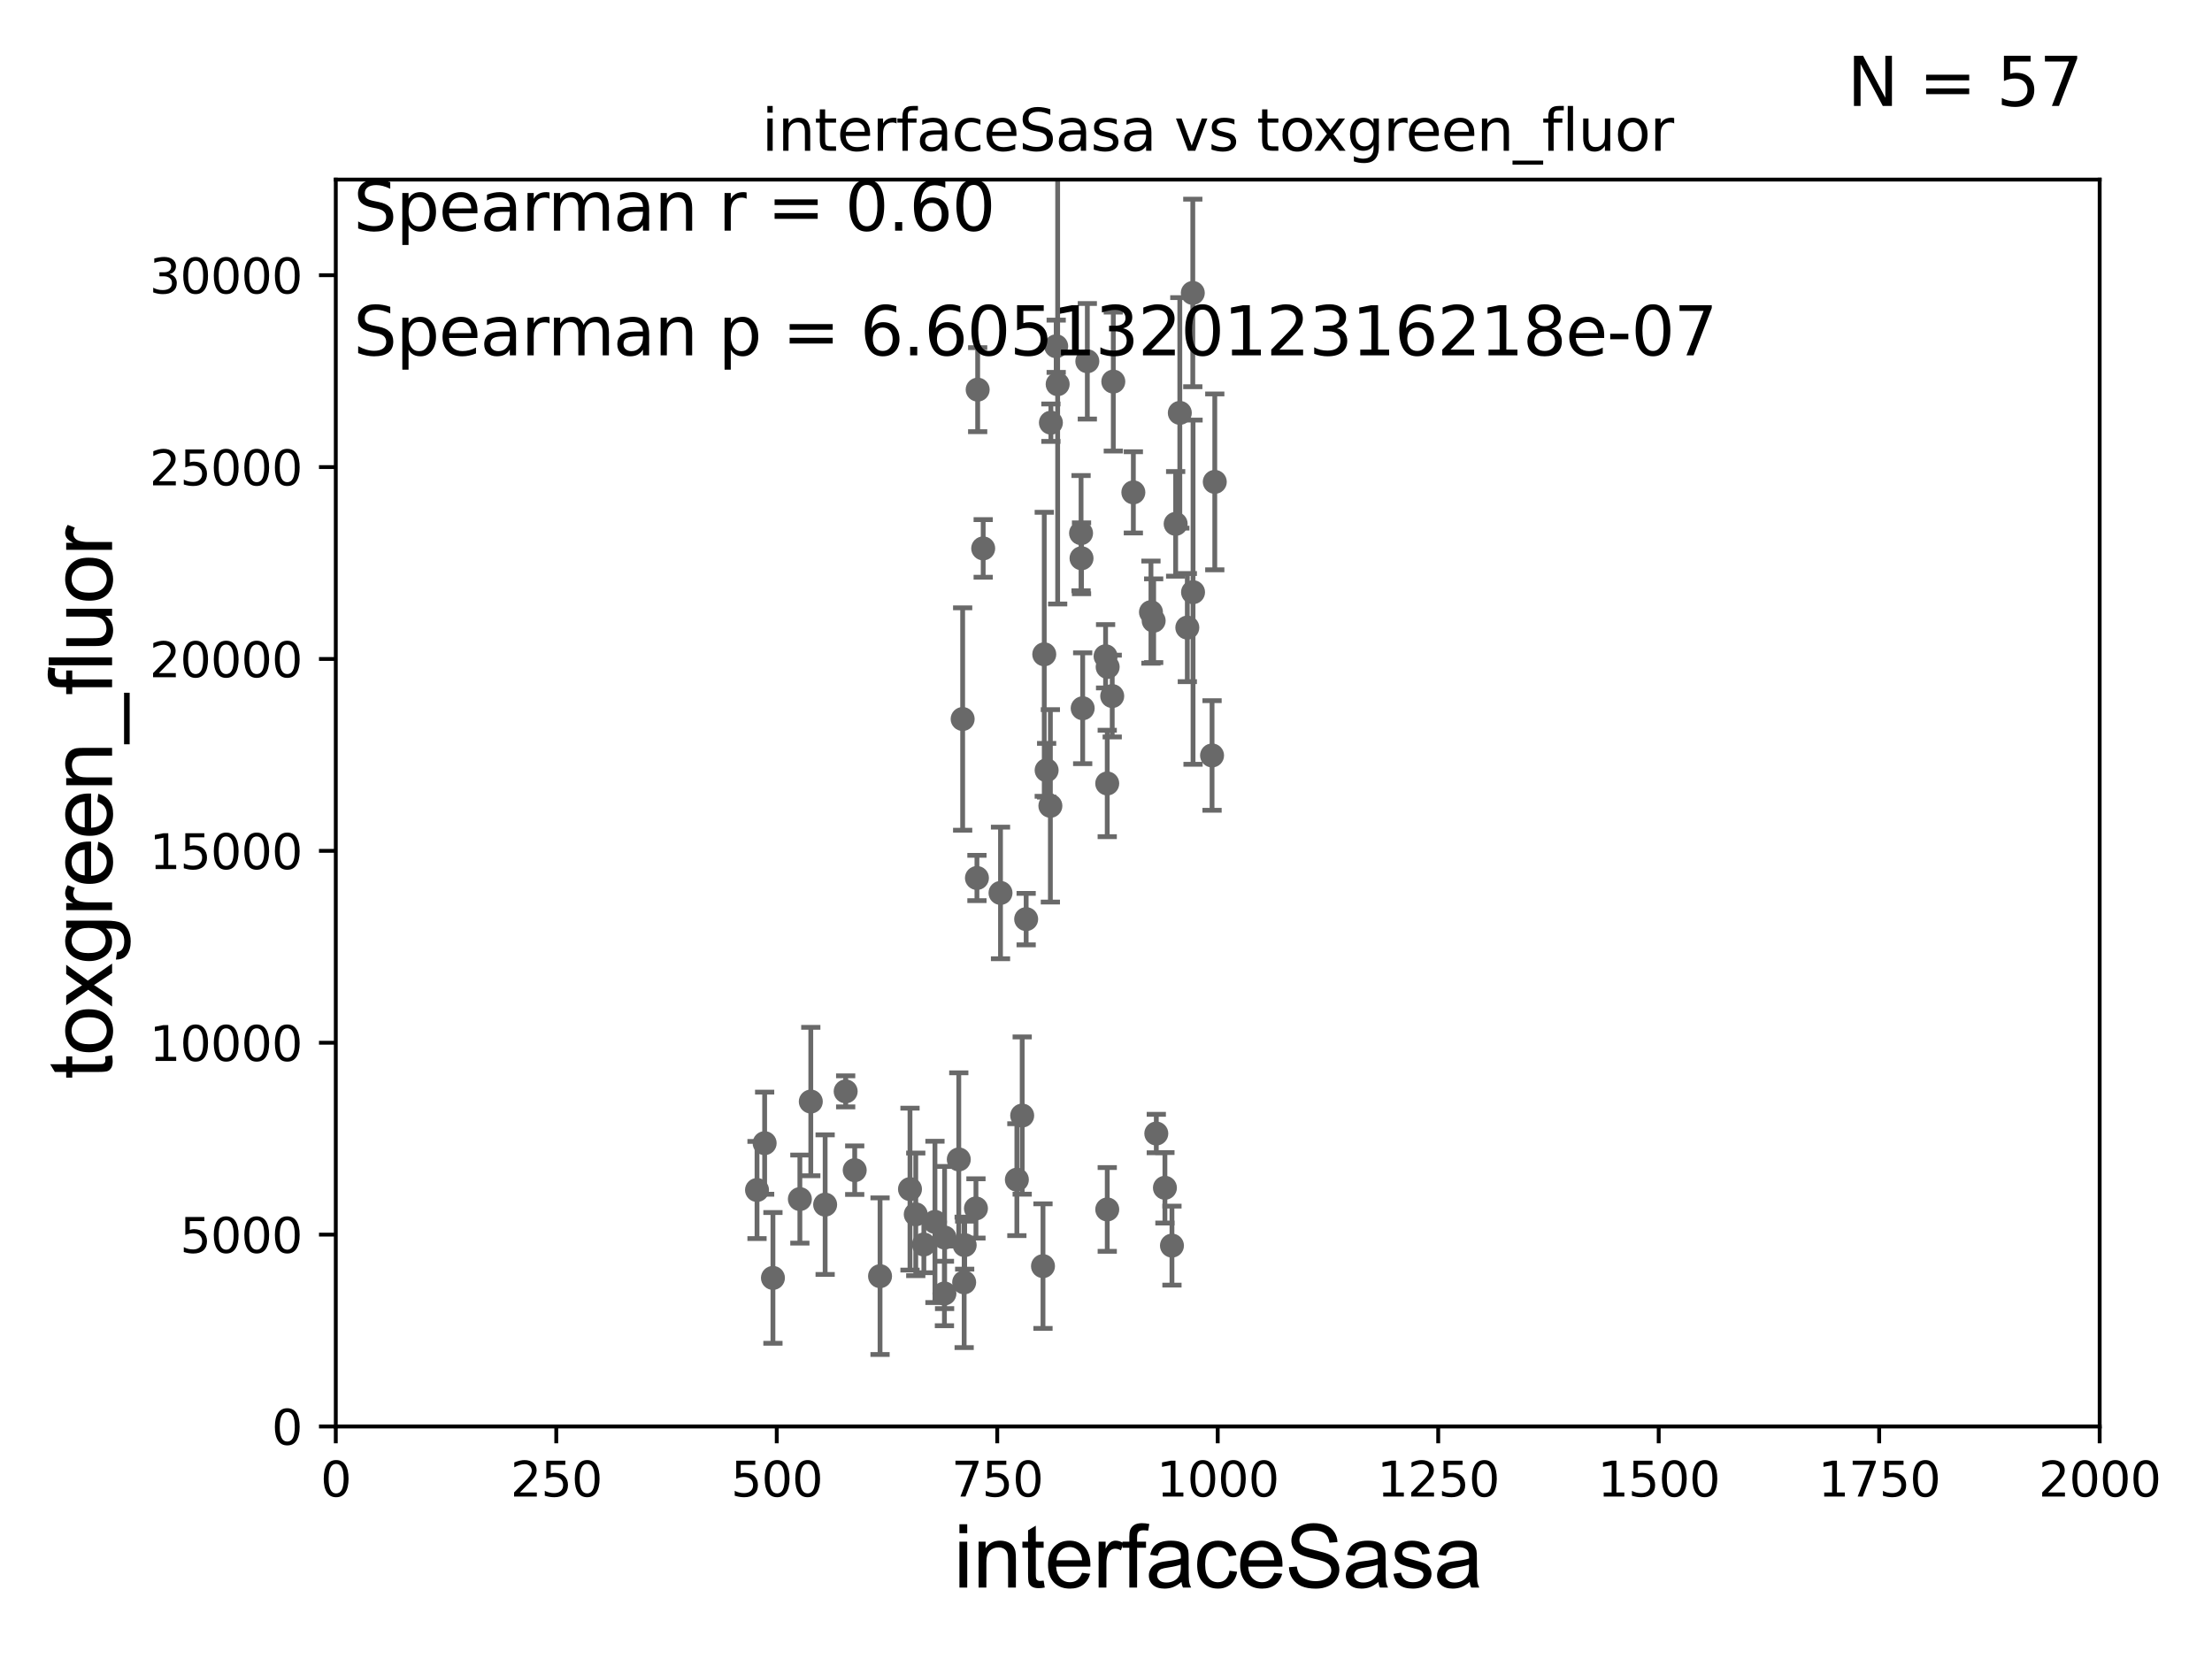 <?xml version="1.0" encoding="utf-8" standalone="no"?>
<!DOCTYPE svg PUBLIC "-//W3C//DTD SVG 1.1//EN"
  "http://www.w3.org/Graphics/SVG/1.1/DTD/svg11.dtd">
<svg xmlns:xlink="http://www.w3.org/1999/xlink" width="460.8pt" height="345.6pt" viewBox="0 0 460.8 345.6" xmlns="http://www.w3.org/2000/svg" version="1.1">
 <defs>
  <style type="text/css">*{stroke-linejoin: round; stroke-linecap: butt}</style>
 </defs>
 <g id="figure_1">
  <g id="patch_1">
   <path d="M 0 345.6 
L 460.8 345.6 
L 460.8 0 
L 0 0 
z
" style="fill: #ffffff"/>
  </g>
  <g id="axes_1">
   <g id="patch_2">
    <path d="M 69.95 297.16 
L 437.4 297.16 
L 437.4 37.411 
L 69.95 37.411 
z
" style="fill: #ffffff"/>
   </g>
   <g id="PathCollection_1">
    <defs>
     <path id="mfae0cb3cfd" d="M 0 1.118 
C 0.297 1.118 0.581 1 0.791 0.791 
C 1 0.581 1.118 0.297 1.118 0 
C 1.118 -0.297 1 -0.581 0.791 -0.791 
C 0.581 -1 0.297 -1.118 0 -1.118 
C -0.297 -1.118 -0.581 -1 -0.791 -0.791 
C -1 -0.581 -1.118 -0.297 -1.118 0 
C -1.118 0.297 -1 0.581 -0.791 0.791 
C -0.581 1 -0.297 1.118 0 1.118 
z
" style="stroke: #696969"/>
    </defs>
    <g clip-path="url(#p0d4f6d94fd)">
     <use xlink:href="#mfae0cb3cfd" x="248.533" y="123.364" style="fill: #696969; stroke: #696969"/>
     <use xlink:href="#mfae0cb3cfd" x="244.14" y="259.484" style="fill: #696969; stroke: #696969"/>
     <use xlink:href="#mfae0cb3cfd" x="157.701" y="247.898" style="fill: #696969; stroke: #696969"/>
     <use xlink:href="#mfae0cb3cfd" x="217.274" y="263.759" style="fill: #696969; stroke: #696969"/>
     <use xlink:href="#mfae0cb3cfd" x="203.309" y="251.738" style="fill: #696969; stroke: #696969"/>
     <use xlink:href="#mfae0cb3cfd" x="225.301" y="116.298" style="fill: #696969; stroke: #696969"/>
     <use xlink:href="#mfae0cb3cfd" x="200.852" y="267.138" style="fill: #696969; stroke: #696969"/>
     <use xlink:href="#mfae0cb3cfd" x="200.959" y="259.387" style="fill: #696969; stroke: #696969"/>
     <use xlink:href="#mfae0cb3cfd" x="203.514" y="182.903" style="fill: #696969; stroke: #696969"/>
     <use xlink:href="#mfae0cb3cfd" x="192.456" y="259.255" style="fill: #696969; stroke: #696969"/>
     <use xlink:href="#mfae0cb3cfd" x="239.765" y="127.518" style="fill: #696969; stroke: #696969"/>
     <use xlink:href="#mfae0cb3cfd" x="211.832" y="245.747" style="fill: #696969; stroke: #696969"/>
     <use xlink:href="#mfae0cb3cfd" x="196.742" y="269.457" style="fill: #696969; stroke: #696969"/>
     <use xlink:href="#mfae0cb3cfd" x="189.568" y="247.715" style="fill: #696969; stroke: #696969"/>
     <use xlink:href="#mfae0cb3cfd" x="199.733" y="241.531" style="fill: #696969; stroke: #696969"/>
     <use xlink:href="#mfae0cb3cfd" x="176.169" y="227.352" style="fill: #696969; stroke: #696969"/>
     <use xlink:href="#mfae0cb3cfd" x="196.775" y="257.799" style="fill: #696969; stroke: #696969"/>
     <use xlink:href="#mfae0cb3cfd" x="178.052" y="243.772" style="fill: #696969; stroke: #696969"/>
     <use xlink:href="#mfae0cb3cfd" x="190.769" y="252.97" style="fill: #696969; stroke: #696969"/>
     <use xlink:href="#mfae0cb3cfd" x="194.769" y="254.54" style="fill: #696969; stroke: #696969"/>
     <use xlink:href="#mfae0cb3cfd" x="183.329" y="265.851" style="fill: #696969; stroke: #696969"/>
     <use xlink:href="#mfae0cb3cfd" x="159.29" y="238.142" style="fill: #696969; stroke: #696969"/>
     <use xlink:href="#mfae0cb3cfd" x="161.017" y="266.213" style="fill: #696969; stroke: #696969"/>
     <use xlink:href="#mfae0cb3cfd" x="166.628" y="249.79" style="fill: #696969; stroke: #696969"/>
     <use xlink:href="#mfae0cb3cfd" x="168.904" y="229.474" style="fill: #696969; stroke: #696969"/>
     <use xlink:href="#mfae0cb3cfd" x="171.892" y="250.949" style="fill: #696969; stroke: #696969"/>
     <use xlink:href="#mfae0cb3cfd" x="240.879" y="236.135" style="fill: #696969; stroke: #696969"/>
     <use xlink:href="#mfae0cb3cfd" x="242.675" y="247.439" style="fill: #696969; stroke: #696969"/>
     <use xlink:href="#mfae0cb3cfd" x="230.66" y="251.949" style="fill: #696969; stroke: #696969"/>
     <use xlink:href="#mfae0cb3cfd" x="203.667" y="81.17" style="fill: #696969; stroke: #696969"/>
     <use xlink:href="#mfae0cb3cfd" x="253.061" y="100.384" style="fill: #696969; stroke: #696969"/>
     <use xlink:href="#mfae0cb3cfd" x="248.481" y="61.025" style="fill: #696969; stroke: #696969"/>
     <use xlink:href="#mfae0cb3cfd" x="244.911" y="109.13" style="fill: #696969; stroke: #696969"/>
     <use xlink:href="#mfae0cb3cfd" x="252.494" y="157.377" style="fill: #696969; stroke: #696969"/>
     <use xlink:href="#mfae0cb3cfd" x="230.314" y="136.713" style="fill: #696969; stroke: #696969"/>
     <use xlink:href="#mfae0cb3cfd" x="208.424" y="186.015" style="fill: #696969; stroke: #696969"/>
     <use xlink:href="#mfae0cb3cfd" x="236.098" y="102.569" style="fill: #696969; stroke: #696969"/>
     <use xlink:href="#mfae0cb3cfd" x="217.538" y="136.304" style="fill: #696969; stroke: #696969"/>
     <use xlink:href="#mfae0cb3cfd" x="213.768" y="191.469" style="fill: #696969; stroke: #696969"/>
     <use xlink:href="#mfae0cb3cfd" x="245.777" y="86.012" style="fill: #696969; stroke: #696969"/>
     <use xlink:href="#mfae0cb3cfd" x="225.205" y="111.069" style="fill: #696969; stroke: #696969"/>
     <use xlink:href="#mfae0cb3cfd" x="231.922" y="79.492" style="fill: #696969; stroke: #696969"/>
     <use xlink:href="#mfae0cb3cfd" x="230.746" y="138.941" style="fill: #696969; stroke: #696969"/>
     <use xlink:href="#mfae0cb3cfd" x="220.024" y="72.132" style="fill: #696969; stroke: #696969"/>
     <use xlink:href="#mfae0cb3cfd" x="240.329" y="129.307" style="fill: #696969; stroke: #696969"/>
     <use xlink:href="#mfae0cb3cfd" x="247.34" y="130.739" style="fill: #696969; stroke: #696969"/>
     <use xlink:href="#mfae0cb3cfd" x="204.817" y="114.242" style="fill: #696969; stroke: #696969"/>
     <use xlink:href="#mfae0cb3cfd" x="226.511" y="75.259" style="fill: #696969; stroke: #696969"/>
     <use xlink:href="#mfae0cb3cfd" x="220.331" y="80.034" style="fill: #696969; stroke: #696969"/>
     <use xlink:href="#mfae0cb3cfd" x="218.922" y="88.052" style="fill: #696969; stroke: #696969"/>
     <use xlink:href="#mfae0cb3cfd" x="218.813" y="167.873" style="fill: #696969; stroke: #696969"/>
     <use xlink:href="#mfae0cb3cfd" x="218.032" y="160.457" style="fill: #696969; stroke: #696969"/>
     <use xlink:href="#mfae0cb3cfd" x="212.941" y="232.39" style="fill: #696969; stroke: #696969"/>
     <use xlink:href="#mfae0cb3cfd" x="231.696" y="145.002" style="fill: #696969; stroke: #696969"/>
     <use xlink:href="#mfae0cb3cfd" x="200.538" y="149.784" style="fill: #696969; stroke: #696969"/>
     <use xlink:href="#mfae0cb3cfd" x="230.656" y="163.209" style="fill: #696969; stroke: #696969"/>
     <use xlink:href="#mfae0cb3cfd" x="225.543" y="147.544" style="fill: #696969; stroke: #696969"/>
    </g>
   </g>
   <g id="matplotlib.axis_1">
    <g id="xtick_1">
     <g id="line2d_1">
      <defs>
       <path id="mee333b5103" d="M 0 0 
L 0 3.5 
" style="stroke: #000000; stroke-width: 0.8"/>
      </defs>
      <g>
       <use xlink:href="#mee333b5103" x="69.95" y="297.16" style="stroke: #000000; stroke-width: 0.8"/>
      </g>
     </g>
     <g id="text_1">
      <!-- 0 -->
      <g transform="translate(66.769 311.758)scale(0.1 -0.1)">
       <defs>
        <path id="DejaVuSans-30" d="M 2034 4250 
Q 1547 4250 1301 3770 
Q 1056 3291 1056 2328 
Q 1056 1369 1301 889 
Q 1547 409 2034 409 
Q 2525 409 2770 889 
Q 3016 1369 3016 2328 
Q 3016 3291 2770 3770 
Q 2525 4250 2034 4250 
z
M 2034 4750 
Q 2819 4750 3233 4129 
Q 3647 3509 3647 2328 
Q 3647 1150 3233 529 
Q 2819 -91 2034 -91 
Q 1250 -91 836 529 
Q 422 1150 422 2328 
Q 422 3509 836 4129 
Q 1250 4750 2034 4750 
z
" transform="scale(0.016)"/>
       </defs>
       <use xlink:href="#DejaVuSans-30"/>
      </g>
     </g>
    </g>
    <g id="xtick_2">
     <g id="line2d_2">
      <g>
       <use xlink:href="#mee333b5103" x="115.881" y="297.16" style="stroke: #000000; stroke-width: 0.8"/>
      </g>
     </g>
     <g id="text_2">
      <!-- 250 -->
      <g transform="translate(106.338 311.758)scale(0.1 -0.1)">
       <defs>
        <path id="DejaVuSans-32" d="M 1228 531 
L 3431 531 
L 3431 0 
L 469 0 
L 469 531 
Q 828 903 1448 1529 
Q 2069 2156 2228 2338 
Q 2531 2678 2651 2914 
Q 2772 3150 2772 3378 
Q 2772 3750 2511 3984 
Q 2250 4219 1831 4219 
Q 1534 4219 1204 4116 
Q 875 4013 500 3803 
L 500 4441 
Q 881 4594 1212 4672 
Q 1544 4750 1819 4750 
Q 2544 4750 2975 4387 
Q 3406 4025 3406 3419 
Q 3406 3131 3298 2873 
Q 3191 2616 2906 2266 
Q 2828 2175 2409 1742 
Q 1991 1309 1228 531 
z
" transform="scale(0.016)"/>
        <path id="DejaVuSans-35" d="M 691 4666 
L 3169 4666 
L 3169 4134 
L 1269 4134 
L 1269 2991 
Q 1406 3038 1543 3061 
Q 1681 3084 1819 3084 
Q 2600 3084 3056 2656 
Q 3513 2228 3513 1497 
Q 3513 744 3044 326 
Q 2575 -91 1722 -91 
Q 1428 -91 1123 -41 
Q 819 9 494 109 
L 494 744 
Q 775 591 1075 516 
Q 1375 441 1709 441 
Q 2250 441 2565 725 
Q 2881 1009 2881 1497 
Q 2881 1984 2565 2268 
Q 2250 2553 1709 2553 
Q 1456 2553 1204 2497 
Q 953 2441 691 2322 
L 691 4666 
z
" transform="scale(0.016)"/>
       </defs>
       <use xlink:href="#DejaVuSans-32"/>
       <use xlink:href="#DejaVuSans-35" x="63.623"/>
       <use xlink:href="#DejaVuSans-30" x="127.246"/>
      </g>
     </g>
    </g>
    <g id="xtick_3">
     <g id="line2d_3">
      <g>
       <use xlink:href="#mee333b5103" x="161.812" y="297.16" style="stroke: #000000; stroke-width: 0.8"/>
      </g>
     </g>
     <g id="text_3">
      <!-- 500 -->
      <g transform="translate(152.269 311.758)scale(0.1 -0.1)">
       <use xlink:href="#DejaVuSans-35"/>
       <use xlink:href="#DejaVuSans-30" x="63.623"/>
       <use xlink:href="#DejaVuSans-30" x="127.246"/>
      </g>
     </g>
    </g>
    <g id="xtick_4">
     <g id="line2d_4">
      <g>
       <use xlink:href="#mee333b5103" x="207.744" y="297.16" style="stroke: #000000; stroke-width: 0.8"/>
      </g>
     </g>
     <g id="text_4">
      <!-- 750 -->
      <g transform="translate(198.2 311.758)scale(0.1 -0.1)">
       <defs>
        <path id="DejaVuSans-37" d="M 525 4666 
L 3525 4666 
L 3525 4397 
L 1831 0 
L 1172 0 
L 2766 4134 
L 525 4134 
L 525 4666 
z
" transform="scale(0.016)"/>
       </defs>
       <use xlink:href="#DejaVuSans-37"/>
       <use xlink:href="#DejaVuSans-35" x="63.623"/>
       <use xlink:href="#DejaVuSans-30" x="127.246"/>
      </g>
     </g>
    </g>
    <g id="xtick_5">
     <g id="line2d_5">
      <g>
       <use xlink:href="#mee333b5103" x="253.675" y="297.16" style="stroke: #000000; stroke-width: 0.8"/>
      </g>
     </g>
     <g id="text_5">
      <!-- 1000 -->
      <g transform="translate(240.95 311.758)scale(0.1 -0.1)">
       <defs>
        <path id="DejaVuSans-31" d="M 794 531 
L 1825 531 
L 1825 4091 
L 703 3866 
L 703 4441 
L 1819 4666 
L 2450 4666 
L 2450 531 
L 3481 531 
L 3481 0 
L 794 0 
L 794 531 
z
" transform="scale(0.016)"/>
       </defs>
       <use xlink:href="#DejaVuSans-31"/>
       <use xlink:href="#DejaVuSans-30" x="63.623"/>
       <use xlink:href="#DejaVuSans-30" x="127.246"/>
       <use xlink:href="#DejaVuSans-30" x="190.869"/>
      </g>
     </g>
    </g>
    <g id="xtick_6">
     <g id="line2d_6">
      <g>
       <use xlink:href="#mee333b5103" x="299.606" y="297.16" style="stroke: #000000; stroke-width: 0.8"/>
      </g>
     </g>
     <g id="text_6">
      <!-- 1250 -->
      <g transform="translate(286.881 311.758)scale(0.1 -0.1)">
       <use xlink:href="#DejaVuSans-31"/>
       <use xlink:href="#DejaVuSans-32" x="63.623"/>
       <use xlink:href="#DejaVuSans-35" x="127.246"/>
       <use xlink:href="#DejaVuSans-30" x="190.869"/>
      </g>
     </g>
    </g>
    <g id="xtick_7">
     <g id="line2d_7">
      <g>
       <use xlink:href="#mee333b5103" x="345.538" y="297.16" style="stroke: #000000; stroke-width: 0.8"/>
      </g>
     </g>
     <g id="text_7">
      <!-- 1500 -->
      <g transform="translate(332.812 311.758)scale(0.1 -0.1)">
       <use xlink:href="#DejaVuSans-31"/>
       <use xlink:href="#DejaVuSans-35" x="63.623"/>
       <use xlink:href="#DejaVuSans-30" x="127.246"/>
       <use xlink:href="#DejaVuSans-30" x="190.869"/>
      </g>
     </g>
    </g>
    <g id="xtick_8">
     <g id="line2d_8">
      <g>
       <use xlink:href="#mee333b5103" x="391.469" y="297.16" style="stroke: #000000; stroke-width: 0.8"/>
      </g>
     </g>
     <g id="text_8">
      <!-- 1750 -->
      <g transform="translate(378.744 311.758)scale(0.1 -0.1)">
       <use xlink:href="#DejaVuSans-31"/>
       <use xlink:href="#DejaVuSans-37" x="63.623"/>
       <use xlink:href="#DejaVuSans-35" x="127.246"/>
       <use xlink:href="#DejaVuSans-30" x="190.869"/>
      </g>
     </g>
    </g>
    <g id="xtick_9">
     <g id="line2d_9">
      <g>
       <use xlink:href="#mee333b5103" x="437.4" y="297.16" style="stroke: #000000; stroke-width: 0.8"/>
      </g>
     </g>
     <g id="text_9">
      <!-- 2000 -->
      <g transform="translate(424.675 311.758)scale(0.1 -0.1)">
       <use xlink:href="#DejaVuSans-32"/>
       <use xlink:href="#DejaVuSans-30" x="63.623"/>
       <use xlink:href="#DejaVuSans-30" x="127.246"/>
       <use xlink:href="#DejaVuSans-30" x="190.869"/>
      </g>
     </g>
    </g>
    <g id="text_10">
     <!-- interfaceSasa -->
     <g transform="translate(198.646 330.722)scale(0.18 -0.18)">
      <defs>
       <path id="ArialMT-69" d="M 425 3934 
L 425 4581 
L 988 4581 
L 988 3934 
L 425 3934 
z
M 425 0 
L 425 3319 
L 988 3319 
L 988 0 
L 425 0 
z
" transform="scale(0.016)"/>
       <path id="ArialMT-6e" d="M 422 0 
L 422 3319 
L 928 3319 
L 928 2847 
Q 1294 3394 1984 3394 
Q 2284 3394 2536 3286 
Q 2788 3178 2913 3003 
Q 3038 2828 3088 2588 
Q 3119 2431 3119 2041 
L 3119 0 
L 2556 0 
L 2556 2019 
Q 2556 2363 2490 2533 
Q 2425 2703 2258 2804 
Q 2091 2906 1866 2906 
Q 1506 2906 1245 2678 
Q 984 2450 984 1813 
L 984 0 
L 422 0 
z
" transform="scale(0.016)"/>
       <path id="ArialMT-74" d="M 1650 503 
L 1731 6 
Q 1494 -44 1306 -44 
Q 1000 -44 831 53 
Q 663 150 594 308 
Q 525 466 525 972 
L 525 2881 
L 113 2881 
L 113 3319 
L 525 3319 
L 525 4141 
L 1084 4478 
L 1084 3319 
L 1650 3319 
L 1650 2881 
L 1084 2881 
L 1084 941 
Q 1084 700 1114 631 
Q 1144 563 1211 522 
Q 1278 481 1403 481 
Q 1497 481 1650 503 
z
" transform="scale(0.016)"/>
       <path id="ArialMT-65" d="M 2694 1069 
L 3275 997 
Q 3138 488 2766 206 
Q 2394 -75 1816 -75 
Q 1088 -75 661 373 
Q 234 822 234 1631 
Q 234 2469 665 2931 
Q 1097 3394 1784 3394 
Q 2450 3394 2872 2941 
Q 3294 2488 3294 1666 
Q 3294 1616 3291 1516 
L 816 1516 
Q 847 969 1125 678 
Q 1403 388 1819 388 
Q 2128 388 2347 550 
Q 2566 713 2694 1069 
z
M 847 1978 
L 2700 1978 
Q 2663 2397 2488 2606 
Q 2219 2931 1791 2931 
Q 1403 2931 1139 2672 
Q 875 2413 847 1978 
z
" transform="scale(0.016)"/>
       <path id="ArialMT-72" d="M 416 0 
L 416 3319 
L 922 3319 
L 922 2816 
Q 1116 3169 1280 3281 
Q 1444 3394 1641 3394 
Q 1925 3394 2219 3213 
L 2025 2691 
Q 1819 2813 1613 2813 
Q 1428 2813 1281 2702 
Q 1134 2591 1072 2394 
Q 978 2094 978 1738 
L 978 0 
L 416 0 
z
" transform="scale(0.016)"/>
       <path id="ArialMT-66" d="M 556 0 
L 556 2881 
L 59 2881 
L 59 3319 
L 556 3319 
L 556 3672 
Q 556 4006 616 4169 
Q 697 4388 901 4523 
Q 1106 4659 1475 4659 
Q 1713 4659 2000 4603 
L 1916 4113 
Q 1741 4144 1584 4144 
Q 1328 4144 1222 4034 
Q 1116 3925 1116 3625 
L 1116 3319 
L 1763 3319 
L 1763 2881 
L 1116 2881 
L 1116 0 
L 556 0 
z
" transform="scale(0.016)"/>
       <path id="ArialMT-61" d="M 2588 409 
Q 2275 144 1986 34 
Q 1697 -75 1366 -75 
Q 819 -75 525 192 
Q 231 459 231 875 
Q 231 1119 342 1320 
Q 453 1522 633 1644 
Q 813 1766 1038 1828 
Q 1203 1872 1538 1913 
Q 2219 1994 2541 2106 
Q 2544 2222 2544 2253 
Q 2544 2597 2384 2738 
Q 2169 2928 1744 2928 
Q 1347 2928 1158 2789 
Q 969 2650 878 2297 
L 328 2372 
Q 403 2725 575 2942 
Q 747 3159 1072 3276 
Q 1397 3394 1825 3394 
Q 2250 3394 2515 3294 
Q 2781 3194 2906 3042 
Q 3031 2891 3081 2659 
Q 3109 2516 3109 2141 
L 3109 1391 
Q 3109 606 3145 398 
Q 3181 191 3288 0 
L 2700 0 
Q 2613 175 2588 409 
z
M 2541 1666 
Q 2234 1541 1622 1453 
Q 1275 1403 1131 1340 
Q 988 1278 909 1158 
Q 831 1038 831 891 
Q 831 666 1001 516 
Q 1172 366 1500 366 
Q 1825 366 2078 508 
Q 2331 650 2450 897 
Q 2541 1088 2541 1459 
L 2541 1666 
z
" transform="scale(0.016)"/>
       <path id="ArialMT-63" d="M 2588 1216 
L 3141 1144 
Q 3050 572 2676 248 
Q 2303 -75 1759 -75 
Q 1078 -75 664 370 
Q 250 816 250 1647 
Q 250 2184 428 2587 
Q 606 2991 970 3192 
Q 1334 3394 1763 3394 
Q 2303 3394 2647 3120 
Q 2991 2847 3088 2344 
L 2541 2259 
Q 2463 2594 2264 2762 
Q 2066 2931 1784 2931 
Q 1359 2931 1093 2626 
Q 828 2322 828 1663 
Q 828 994 1084 691 
Q 1341 388 1753 388 
Q 2084 388 2306 591 
Q 2528 794 2588 1216 
z
" transform="scale(0.016)"/>
       <path id="ArialMT-53" d="M 288 1472 
L 859 1522 
Q 900 1178 1048 958 
Q 1197 738 1509 602 
Q 1822 466 2213 466 
Q 2559 466 2825 569 
Q 3091 672 3220 851 
Q 3350 1031 3350 1244 
Q 3350 1459 3225 1620 
Q 3100 1781 2813 1891 
Q 2628 1963 1997 2114 
Q 1366 2266 1113 2400 
Q 784 2572 623 2826 
Q 463 3081 463 3397 
Q 463 3744 659 4045 
Q 856 4347 1234 4503 
Q 1613 4659 2075 4659 
Q 2584 4659 2973 4495 
Q 3363 4331 3572 4012 
Q 3781 3694 3797 3291 
L 3216 3247 
Q 3169 3681 2898 3903 
Q 2628 4125 2100 4125 
Q 1550 4125 1298 3923 
Q 1047 3722 1047 3438 
Q 1047 3191 1225 3031 
Q 1400 2872 2139 2705 
Q 2878 2538 3153 2413 
Q 3553 2228 3743 1945 
Q 3934 1663 3934 1294 
Q 3934 928 3725 604 
Q 3516 281 3123 101 
Q 2731 -78 2241 -78 
Q 1619 -78 1198 103 
Q 778 284 539 648 
Q 300 1013 288 1472 
z
" transform="scale(0.016)"/>
       <path id="ArialMT-73" d="M 197 991 
L 753 1078 
Q 800 744 1014 566 
Q 1228 388 1613 388 
Q 2000 388 2187 545 
Q 2375 703 2375 916 
Q 2375 1106 2209 1216 
Q 2094 1291 1634 1406 
Q 1016 1563 777 1677 
Q 538 1791 414 1992 
Q 291 2194 291 2438 
Q 291 2659 392 2848 
Q 494 3038 669 3163 
Q 800 3259 1026 3326 
Q 1253 3394 1513 3394 
Q 1903 3394 2198 3281 
Q 2494 3169 2634 2976 
Q 2775 2784 2828 2463 
L 2278 2388 
Q 2241 2644 2061 2787 
Q 1881 2931 1553 2931 
Q 1166 2931 1000 2803 
Q 834 2675 834 2503 
Q 834 2394 903 2306 
Q 972 2216 1119 2156 
Q 1203 2125 1616 2013 
Q 2213 1853 2448 1751 
Q 2684 1650 2818 1456 
Q 2953 1263 2953 975 
Q 2953 694 2789 445 
Q 2625 197 2315 61 
Q 2006 -75 1616 -75 
Q 969 -75 630 194 
Q 291 463 197 991 
z
" transform="scale(0.016)"/>
      </defs>
      <use xlink:href="#ArialMT-69"/>
      <use xlink:href="#ArialMT-6e" x="22.217"/>
      <use xlink:href="#ArialMT-74" x="77.832"/>
      <use xlink:href="#ArialMT-65" x="105.615"/>
      <use xlink:href="#ArialMT-72" x="161.23"/>
      <use xlink:href="#ArialMT-66" x="194.531"/>
      <use xlink:href="#ArialMT-61" x="222.314"/>
      <use xlink:href="#ArialMT-63" x="277.93"/>
      <use xlink:href="#ArialMT-65" x="327.93"/>
      <use xlink:href="#ArialMT-53" x="383.545"/>
      <use xlink:href="#ArialMT-61" x="450.244"/>
      <use xlink:href="#ArialMT-73" x="505.859"/>
      <use xlink:href="#ArialMT-61" x="555.859"/>
     </g>
    </g>
   </g>
   <g id="matplotlib.axis_2">
    <g id="ytick_1">
     <g id="line2d_10">
      <defs>
       <path id="m56c52ce8da" d="M 0 0 
L -3.5 0 
" style="stroke: #000000; stroke-width: 0.8"/>
      </defs>
      <g>
       <use xlink:href="#m56c52ce8da" x="69.95" y="297.16" style="stroke: #000000; stroke-width: 0.8"/>
      </g>
     </g>
     <g id="text_11">
      <!-- 0 -->
      <g transform="translate(56.587 300.959)scale(0.1 -0.1)">
       <use xlink:href="#DejaVuSans-30"/>
      </g>
     </g>
    </g>
    <g id="ytick_2">
     <g id="line2d_11">
      <g>
       <use xlink:href="#m56c52ce8da" x="69.95" y="257.189" style="stroke: #000000; stroke-width: 0.8"/>
      </g>
     </g>
     <g id="text_12">
      <!-- 5000 -->
      <g transform="translate(37.5 260.988)scale(0.1 -0.1)">
       <use xlink:href="#DejaVuSans-35"/>
       <use xlink:href="#DejaVuSans-30" x="63.623"/>
       <use xlink:href="#DejaVuSans-30" x="127.246"/>
       <use xlink:href="#DejaVuSans-30" x="190.869"/>
      </g>
     </g>
    </g>
    <g id="ytick_3">
     <g id="line2d_12">
      <g>
       <use xlink:href="#m56c52ce8da" x="69.95" y="217.217" style="stroke: #000000; stroke-width: 0.8"/>
      </g>
     </g>
     <g id="text_13">
      <!-- 10000 -->
      <g transform="translate(31.137 221.016)scale(0.1 -0.1)">
       <use xlink:href="#DejaVuSans-31"/>
       <use xlink:href="#DejaVuSans-30" x="63.623"/>
       <use xlink:href="#DejaVuSans-30" x="127.246"/>
       <use xlink:href="#DejaVuSans-30" x="190.869"/>
       <use xlink:href="#DejaVuSans-30" x="254.492"/>
      </g>
     </g>
    </g>
    <g id="ytick_4">
     <g id="line2d_13">
      <g>
       <use xlink:href="#m56c52ce8da" x="69.95" y="177.246" style="stroke: #000000; stroke-width: 0.8"/>
      </g>
     </g>
     <g id="text_14">
      <!-- 15000 -->
      <g transform="translate(31.137 181.045)scale(0.1 -0.1)">
       <use xlink:href="#DejaVuSans-31"/>
       <use xlink:href="#DejaVuSans-35" x="63.623"/>
       <use xlink:href="#DejaVuSans-30" x="127.246"/>
       <use xlink:href="#DejaVuSans-30" x="190.869"/>
       <use xlink:href="#DejaVuSans-30" x="254.492"/>
      </g>
     </g>
    </g>
    <g id="ytick_5">
     <g id="line2d_14">
      <g>
       <use xlink:href="#m56c52ce8da" x="69.95" y="137.274" style="stroke: #000000; stroke-width: 0.8"/>
      </g>
     </g>
     <g id="text_15">
      <!-- 20000 -->
      <g transform="translate(31.137 141.073)scale(0.1 -0.1)">
       <use xlink:href="#DejaVuSans-32"/>
       <use xlink:href="#DejaVuSans-30" x="63.623"/>
       <use xlink:href="#DejaVuSans-30" x="127.246"/>
       <use xlink:href="#DejaVuSans-30" x="190.869"/>
       <use xlink:href="#DejaVuSans-30" x="254.492"/>
      </g>
     </g>
    </g>
    <g id="ytick_6">
     <g id="line2d_15">
      <g>
       <use xlink:href="#m56c52ce8da" x="69.95" y="97.303" style="stroke: #000000; stroke-width: 0.8"/>
      </g>
     </g>
     <g id="text_16">
      <!-- 25000 -->
      <g transform="translate(31.137 101.102)scale(0.1 -0.1)">
       <use xlink:href="#DejaVuSans-32"/>
       <use xlink:href="#DejaVuSans-35" x="63.623"/>
       <use xlink:href="#DejaVuSans-30" x="127.246"/>
       <use xlink:href="#DejaVuSans-30" x="190.869"/>
       <use xlink:href="#DejaVuSans-30" x="254.492"/>
      </g>
     </g>
    </g>
    <g id="ytick_7">
     <g id="line2d_16">
      <g>
       <use xlink:href="#m56c52ce8da" x="69.95" y="57.331" style="stroke: #000000; stroke-width: 0.8"/>
      </g>
     </g>
     <g id="text_17">
      <!-- 30000 -->
      <g transform="translate(31.137 61.13)scale(0.1 -0.1)">
       <defs>
        <path id="DejaVuSans-33" d="M 2597 2516 
Q 3050 2419 3304 2112 
Q 3559 1806 3559 1356 
Q 3559 666 3084 287 
Q 2609 -91 1734 -91 
Q 1441 -91 1130 -33 
Q 819 25 488 141 
L 488 750 
Q 750 597 1062 519 
Q 1375 441 1716 441 
Q 2309 441 2620 675 
Q 2931 909 2931 1356 
Q 2931 1769 2642 2001 
Q 2353 2234 1838 2234 
L 1294 2234 
L 1294 2753 
L 1863 2753 
Q 2328 2753 2575 2939 
Q 2822 3125 2822 3475 
Q 2822 3834 2567 4026 
Q 2313 4219 1838 4219 
Q 1578 4219 1281 4162 
Q 984 4106 628 3988 
L 628 4550 
Q 988 4650 1302 4700 
Q 1616 4750 1894 4750 
Q 2613 4750 3031 4423 
Q 3450 4097 3450 3541 
Q 3450 3153 3228 2886 
Q 3006 2619 2597 2516 
z
" transform="scale(0.016)"/>
       </defs>
       <use xlink:href="#DejaVuSans-33"/>
       <use xlink:href="#DejaVuSans-30" x="63.623"/>
       <use xlink:href="#DejaVuSans-30" x="127.246"/>
       <use xlink:href="#DejaVuSans-30" x="190.869"/>
       <use xlink:href="#DejaVuSans-30" x="254.492"/>
      </g>
     </g>
    </g>
    <g id="text_18">
     <!-- toxgreen_fluor -->
     <g transform="translate(23.349 224.818)rotate(-90)scale(0.18 -0.18)">
      <defs>
       <path id="ArialMT-6f" d="M 213 1659 
Q 213 2581 725 3025 
Q 1153 3394 1769 3394 
Q 2453 3394 2887 2945 
Q 3322 2497 3322 1706 
Q 3322 1066 3130 698 
Q 2938 331 2570 128 
Q 2203 -75 1769 -75 
Q 1072 -75 642 372 
Q 213 819 213 1659 
z
M 791 1659 
Q 791 1022 1069 705 
Q 1347 388 1769 388 
Q 2188 388 2466 706 
Q 2744 1025 2744 1678 
Q 2744 2294 2464 2611 
Q 2184 2928 1769 2928 
Q 1347 2928 1069 2612 
Q 791 2297 791 1659 
z
" transform="scale(0.016)"/>
       <path id="ArialMT-78" d="M 47 0 
L 1259 1725 
L 138 3319 
L 841 3319 
L 1350 2541 
Q 1494 2319 1581 2169 
Q 1719 2375 1834 2534 
L 2394 3319 
L 3066 3319 
L 1919 1756 
L 3153 0 
L 2463 0 
L 1781 1031 
L 1600 1309 
L 728 0 
L 47 0 
z
" transform="scale(0.016)"/>
       <path id="ArialMT-67" d="M 319 -275 
L 866 -356 
Q 900 -609 1056 -725 
Q 1266 -881 1628 -881 
Q 2019 -881 2231 -725 
Q 2444 -569 2519 -288 
Q 2563 -116 2559 434 
Q 2191 0 1641 0 
Q 956 0 581 494 
Q 206 988 206 1678 
Q 206 2153 378 2554 
Q 550 2956 876 3175 
Q 1203 3394 1644 3394 
Q 2231 3394 2613 2919 
L 2613 3319 
L 3131 3319 
L 3131 450 
Q 3131 -325 2973 -648 
Q 2816 -972 2473 -1159 
Q 2131 -1347 1631 -1347 
Q 1038 -1347 672 -1080 
Q 306 -813 319 -275 
z
M 784 1719 
Q 784 1066 1043 766 
Q 1303 466 1694 466 
Q 2081 466 2343 764 
Q 2606 1063 2606 1700 
Q 2606 2309 2336 2618 
Q 2066 2928 1684 2928 
Q 1309 2928 1046 2623 
Q 784 2319 784 1719 
z
" transform="scale(0.016)"/>
       <path id="ArialMT-5f" d="M -97 -1272 
L -97 -866 
L 3631 -866 
L 3631 -1272 
L -97 -1272 
z
" transform="scale(0.016)"/>
       <path id="ArialMT-6c" d="M 409 0 
L 409 4581 
L 972 4581 
L 972 0 
L 409 0 
z
" transform="scale(0.016)"/>
       <path id="ArialMT-75" d="M 2597 0 
L 2597 488 
Q 2209 -75 1544 -75 
Q 1250 -75 995 37 
Q 741 150 617 320 
Q 494 491 444 738 
Q 409 903 409 1263 
L 409 3319 
L 972 3319 
L 972 1478 
Q 972 1038 1006 884 
Q 1059 663 1231 536 
Q 1403 409 1656 409 
Q 1909 409 2131 539 
Q 2353 669 2445 892 
Q 2538 1116 2538 1541 
L 2538 3319 
L 3100 3319 
L 3100 0 
L 2597 0 
z
" transform="scale(0.016)"/>
      </defs>
      <use xlink:href="#ArialMT-74"/>
      <use xlink:href="#ArialMT-6f" x="27.783"/>
      <use xlink:href="#ArialMT-78" x="83.398"/>
      <use xlink:href="#ArialMT-67" x="133.398"/>
      <use xlink:href="#ArialMT-72" x="189.014"/>
      <use xlink:href="#ArialMT-65" x="222.314"/>
      <use xlink:href="#ArialMT-65" x="277.93"/>
      <use xlink:href="#ArialMT-6e" x="333.545"/>
      <use xlink:href="#ArialMT-5f" x="389.16"/>
      <use xlink:href="#ArialMT-66" x="444.775"/>
      <use xlink:href="#ArialMT-6c" x="472.559"/>
      <use xlink:href="#ArialMT-75" x="494.775"/>
      <use xlink:href="#ArialMT-6f" x="550.391"/>
      <use xlink:href="#ArialMT-72" x="606.006"/>
     </g>
    </g>
   </g>
   <g id="LineCollection_1">
    <path d="M 248.533 159.217 
L 248.533 87.512 
" clip-path="url(#p0d4f6d94fd)" style="fill: none; stroke: #696969"/>
    <path d="M 244.14 267.709 
L 244.14 251.259 
" clip-path="url(#p0d4f6d94fd)" style="fill: none; stroke: #696969"/>
    <path d="M 157.701 258.019 
L 157.701 237.777 
" clip-path="url(#p0d4f6d94fd)" style="fill: none; stroke: #696969"/>
    <path d="M 217.274 276.735 
L 217.274 250.783 
" clip-path="url(#p0d4f6d94fd)" style="fill: none; stroke: #696969"/>
    <path d="M 203.309 257.912 
L 203.309 245.564 
" clip-path="url(#p0d4f6d94fd)" style="fill: none; stroke: #696969"/>
    <path d="M 225.301 123.682 
L 225.301 108.915 
" clip-path="url(#p0d4f6d94fd)" style="fill: none; stroke: #696969"/>
    <path d="M 200.852 280.726 
L 200.852 253.55 
" clip-path="url(#p0d4f6d94fd)" style="fill: none; stroke: #696969"/>
    <path d="M 200.959 264.382 
L 200.959 254.393 
" clip-path="url(#p0d4f6d94fd)" style="fill: none; stroke: #696969"/>
    <path d="M 203.514 187.623 
L 203.514 178.184 
" clip-path="url(#p0d4f6d94fd)" style="fill: none; stroke: #696969"/>
    <path d="M 192.456 265.135 
L 192.456 253.376 
" clip-path="url(#p0d4f6d94fd)" style="fill: none; stroke: #696969"/>
    <path d="M 239.765 138.156 
L 239.765 116.88 
" clip-path="url(#p0d4f6d94fd)" style="fill: none; stroke: #696969"/>
    <path d="M 211.832 257.403 
L 211.832 234.092 
" clip-path="url(#p0d4f6d94fd)" style="fill: none; stroke: #696969"/>
    <path d="M 196.742 276.171 
L 196.742 262.743 
" clip-path="url(#p0d4f6d94fd)" style="fill: none; stroke: #696969"/>
    <path d="M 189.568 264.578 
L 189.568 230.851 
" clip-path="url(#p0d4f6d94fd)" style="fill: none; stroke: #696969"/>
    <path d="M 199.733 259.576 
L 199.733 223.487 
" clip-path="url(#p0d4f6d94fd)" style="fill: none; stroke: #696969"/>
    <path d="M 176.169 230.586 
L 176.169 224.118 
" clip-path="url(#p0d4f6d94fd)" style="fill: none; stroke: #696969"/>
    <path d="M 196.775 272.61 
L 196.775 242.988 
" clip-path="url(#p0d4f6d94fd)" style="fill: none; stroke: #696969"/>
    <path d="M 178.052 248.83 
L 178.052 238.714 
" clip-path="url(#p0d4f6d94fd)" style="fill: none; stroke: #696969"/>
    <path d="M 190.769 265.743 
L 190.769 240.198 
" clip-path="url(#p0d4f6d94fd)" style="fill: none; stroke: #696969"/>
    <path d="M 194.769 271.342 
L 194.769 237.738 
" clip-path="url(#p0d4f6d94fd)" style="fill: none; stroke: #696969"/>
    <path d="M 183.329 282.161 
L 183.329 249.541 
" clip-path="url(#p0d4f6d94fd)" style="fill: none; stroke: #696969"/>
    <path d="M 159.29 248.781 
L 159.29 227.503 
" clip-path="url(#p0d4f6d94fd)" style="fill: none; stroke: #696969"/>
    <path d="M 161.017 279.832 
L 161.017 252.594 
" clip-path="url(#p0d4f6d94fd)" style="fill: none; stroke: #696969"/>
    <path d="M 166.628 258.965 
L 166.628 240.614 
" clip-path="url(#p0d4f6d94fd)" style="fill: none; stroke: #696969"/>
    <path d="M 168.904 244.934 
L 168.904 214.013 
" clip-path="url(#p0d4f6d94fd)" style="fill: none; stroke: #696969"/>
    <path d="M 171.892 265.492 
L 171.892 236.407 
" clip-path="url(#p0d4f6d94fd)" style="fill: none; stroke: #696969"/>
    <path d="M 240.879 240.139 
L 240.879 232.132 
" clip-path="url(#p0d4f6d94fd)" style="fill: none; stroke: #696969"/>
    <path d="M 242.675 254.779 
L 242.675 240.1 
" clip-path="url(#p0d4f6d94fd)" style="fill: none; stroke: #696969"/>
    <path d="M 230.66 260.671 
L 230.66 243.226 
" clip-path="url(#p0d4f6d94fd)" style="fill: none; stroke: #696969"/>
    <path d="M 203.667 89.924 
L 203.667 72.416 
" clip-path="url(#p0d4f6d94fd)" style="fill: none; stroke: #696969"/>
    <path d="M 253.061 118.701 
L 253.061 82.066 
" clip-path="url(#p0d4f6d94fd)" style="fill: none; stroke: #696969"/>
    <path d="M 248.481 80.559 
L 248.481 41.49 
" clip-path="url(#p0d4f6d94fd)" style="fill: none; stroke: #696969"/>
    <path d="M 244.911 120.028 
L 244.911 98.232 
" clip-path="url(#p0d4f6d94fd)" style="fill: none; stroke: #696969"/>
    <path d="M 252.494 168.79 
L 252.494 145.963 
" clip-path="url(#p0d4f6d94fd)" style="fill: none; stroke: #696969"/>
    <path d="M 230.314 143.312 
L 230.314 130.115 
" clip-path="url(#p0d4f6d94fd)" style="fill: none; stroke: #696969"/>
    <path d="M 208.424 199.726 
L 208.424 172.305 
" clip-path="url(#p0d4f6d94fd)" style="fill: none; stroke: #696969"/>
    <path d="M 236.098 111.032 
L 236.098 94.106 
" clip-path="url(#p0d4f6d94fd)" style="fill: none; stroke: #696969"/>
    <path d="M 217.538 165.885 
L 217.538 106.723 
" clip-path="url(#p0d4f6d94fd)" style="fill: none; stroke: #696969"/>
    <path d="M 213.768 196.831 
L 213.768 186.107 
" clip-path="url(#p0d4f6d94fd)" style="fill: none; stroke: #696969"/>
    <path d="M 245.777 110.025 
L 245.777 61.999 
" clip-path="url(#p0d4f6d94fd)" style="fill: none; stroke: #696969"/>
    <path d="M 225.205 123.073 
L 225.205 99.065 
" clip-path="url(#p0d4f6d94fd)" style="fill: none; stroke: #696969"/>
    <path d="M 231.922 93.96 
L 231.922 65.023 
" clip-path="url(#p0d4f6d94fd)" style="fill: none; stroke: #696969"/>
    <path d="M 230.746 139.487 
L 230.746 138.395 
" clip-path="url(#p0d4f6d94fd)" style="fill: none; stroke: #696969"/>
    <path d="M 220.024 77.576 
L 220.024 66.687 
" clip-path="url(#p0d4f6d94fd)" style="fill: none; stroke: #696969"/>
    <path d="M 240.329 138.029 
L 240.329 120.585 
" clip-path="url(#p0d4f6d94fd)" style="fill: none; stroke: #696969"/>
    <path d="M 247.34 142.001 
L 247.34 119.476 
" clip-path="url(#p0d4f6d94fd)" style="fill: none; stroke: #696969"/>
    <path d="M 204.817 120.241 
L 204.817 108.244 
" clip-path="url(#p0d4f6d94fd)" style="fill: none; stroke: #696969"/>
    <path d="M 226.511 87.292 
L 226.511 63.225 
" clip-path="url(#p0d4f6d94fd)" style="fill: none; stroke: #696969"/>
    <path d="M 220.331 125.819 
L 220.331 34.25 
" clip-path="url(#p0d4f6d94fd)" style="fill: none; stroke: #696969"/>
    <path d="M 218.922 91.951 
L 218.922 84.153 
" clip-path="url(#p0d4f6d94fd)" style="fill: none; stroke: #696969"/>
    <path d="M 218.813 187.917 
L 218.813 147.829 
" clip-path="url(#p0d4f6d94fd)" style="fill: none; stroke: #696969"/>
    <path d="M 218.032 166.057 
L 218.032 154.857 
" clip-path="url(#p0d4f6d94fd)" style="fill: none; stroke: #696969"/>
    <path d="M 212.941 248.77 
L 212.941 216.01 
" clip-path="url(#p0d4f6d94fd)" style="fill: none; stroke: #696969"/>
    <path d="M 231.696 153.521 
L 231.696 136.483 
" clip-path="url(#p0d4f6d94fd)" style="fill: none; stroke: #696969"/>
    <path d="M 200.538 172.947 
L 200.538 126.62 
" clip-path="url(#p0d4f6d94fd)" style="fill: none; stroke: #696969"/>
    <path d="M 230.656 174.294 
L 230.656 152.123 
" clip-path="url(#p0d4f6d94fd)" style="fill: none; stroke: #696969"/>
    <path d="M 225.543 159.09 
L 225.543 135.997 
" clip-path="url(#p0d4f6d94fd)" style="fill: none; stroke: #696969"/>
   </g>
   <g id="line2d_17">
    <defs>
     <path id="m29c58db447" d="M 2 0 
L -2 -0 
" style="stroke: #696969"/>
    </defs>
    <g clip-path="url(#p0d4f6d94fd)">
     <use xlink:href="#m29c58db447" x="248.533" y="159.217" style="fill: #696969; stroke: #696969"/>
     <use xlink:href="#m29c58db447" x="244.14" y="267.709" style="fill: #696969; stroke: #696969"/>
     <use xlink:href="#m29c58db447" x="157.701" y="258.019" style="fill: #696969; stroke: #696969"/>
     <use xlink:href="#m29c58db447" x="217.274" y="276.735" style="fill: #696969; stroke: #696969"/>
     <use xlink:href="#m29c58db447" x="203.309" y="257.912" style="fill: #696969; stroke: #696969"/>
     <use xlink:href="#m29c58db447" x="225.301" y="123.682" style="fill: #696969; stroke: #696969"/>
     <use xlink:href="#m29c58db447" x="200.852" y="280.726" style="fill: #696969; stroke: #696969"/>
     <use xlink:href="#m29c58db447" x="200.959" y="264.382" style="fill: #696969; stroke: #696969"/>
     <use xlink:href="#m29c58db447" x="203.514" y="187.623" style="fill: #696969; stroke: #696969"/>
     <use xlink:href="#m29c58db447" x="192.456" y="265.135" style="fill: #696969; stroke: #696969"/>
     <use xlink:href="#m29c58db447" x="239.765" y="138.156" style="fill: #696969; stroke: #696969"/>
     <use xlink:href="#m29c58db447" x="211.832" y="257.403" style="fill: #696969; stroke: #696969"/>
     <use xlink:href="#m29c58db447" x="196.742" y="276.171" style="fill: #696969; stroke: #696969"/>
     <use xlink:href="#m29c58db447" x="189.568" y="264.578" style="fill: #696969; stroke: #696969"/>
     <use xlink:href="#m29c58db447" x="199.733" y="259.576" style="fill: #696969; stroke: #696969"/>
     <use xlink:href="#m29c58db447" x="176.169" y="230.586" style="fill: #696969; stroke: #696969"/>
     <use xlink:href="#m29c58db447" x="196.775" y="272.61" style="fill: #696969; stroke: #696969"/>
     <use xlink:href="#m29c58db447" x="178.052" y="248.83" style="fill: #696969; stroke: #696969"/>
     <use xlink:href="#m29c58db447" x="190.769" y="265.743" style="fill: #696969; stroke: #696969"/>
     <use xlink:href="#m29c58db447" x="194.769" y="271.342" style="fill: #696969; stroke: #696969"/>
     <use xlink:href="#m29c58db447" x="183.329" y="282.161" style="fill: #696969; stroke: #696969"/>
     <use xlink:href="#m29c58db447" x="159.29" y="248.781" style="fill: #696969; stroke: #696969"/>
     <use xlink:href="#m29c58db447" x="161.017" y="279.832" style="fill: #696969; stroke: #696969"/>
     <use xlink:href="#m29c58db447" x="166.628" y="258.965" style="fill: #696969; stroke: #696969"/>
     <use xlink:href="#m29c58db447" x="168.904" y="244.934" style="fill: #696969; stroke: #696969"/>
     <use xlink:href="#m29c58db447" x="171.892" y="265.492" style="fill: #696969; stroke: #696969"/>
     <use xlink:href="#m29c58db447" x="240.879" y="240.139" style="fill: #696969; stroke: #696969"/>
     <use xlink:href="#m29c58db447" x="242.675" y="254.779" style="fill: #696969; stroke: #696969"/>
     <use xlink:href="#m29c58db447" x="230.66" y="260.671" style="fill: #696969; stroke: #696969"/>
     <use xlink:href="#m29c58db447" x="203.667" y="89.924" style="fill: #696969; stroke: #696969"/>
     <use xlink:href="#m29c58db447" x="253.061" y="118.701" style="fill: #696969; stroke: #696969"/>
     <use xlink:href="#m29c58db447" x="248.481" y="80.559" style="fill: #696969; stroke: #696969"/>
     <use xlink:href="#m29c58db447" x="244.911" y="120.028" style="fill: #696969; stroke: #696969"/>
     <use xlink:href="#m29c58db447" x="252.494" y="168.79" style="fill: #696969; stroke: #696969"/>
     <use xlink:href="#m29c58db447" x="230.314" y="143.312" style="fill: #696969; stroke: #696969"/>
     <use xlink:href="#m29c58db447" x="208.424" y="199.726" style="fill: #696969; stroke: #696969"/>
     <use xlink:href="#m29c58db447" x="236.098" y="111.032" style="fill: #696969; stroke: #696969"/>
     <use xlink:href="#m29c58db447" x="217.538" y="165.885" style="fill: #696969; stroke: #696969"/>
     <use xlink:href="#m29c58db447" x="213.768" y="196.831" style="fill: #696969; stroke: #696969"/>
     <use xlink:href="#m29c58db447" x="245.777" y="110.025" style="fill: #696969; stroke: #696969"/>
     <use xlink:href="#m29c58db447" x="225.205" y="123.073" style="fill: #696969; stroke: #696969"/>
     <use xlink:href="#m29c58db447" x="231.922" y="93.96" style="fill: #696969; stroke: #696969"/>
     <use xlink:href="#m29c58db447" x="230.746" y="139.487" style="fill: #696969; stroke: #696969"/>
     <use xlink:href="#m29c58db447" x="220.024" y="77.576" style="fill: #696969; stroke: #696969"/>
     <use xlink:href="#m29c58db447" x="240.329" y="138.029" style="fill: #696969; stroke: #696969"/>
     <use xlink:href="#m29c58db447" x="247.34" y="142.001" style="fill: #696969; stroke: #696969"/>
     <use xlink:href="#m29c58db447" x="204.817" y="120.241" style="fill: #696969; stroke: #696969"/>
     <use xlink:href="#m29c58db447" x="226.511" y="87.292" style="fill: #696969; stroke: #696969"/>
     <use xlink:href="#m29c58db447" x="220.331" y="125.819" style="fill: #696969; stroke: #696969"/>
     <use xlink:href="#m29c58db447" x="218.922" y="91.951" style="fill: #696969; stroke: #696969"/>
     <use xlink:href="#m29c58db447" x="218.813" y="187.917" style="fill: #696969; stroke: #696969"/>
     <use xlink:href="#m29c58db447" x="218.032" y="166.057" style="fill: #696969; stroke: #696969"/>
     <use xlink:href="#m29c58db447" x="212.941" y="248.77" style="fill: #696969; stroke: #696969"/>
     <use xlink:href="#m29c58db447" x="231.696" y="153.521" style="fill: #696969; stroke: #696969"/>
     <use xlink:href="#m29c58db447" x="200.538" y="172.947" style="fill: #696969; stroke: #696969"/>
     <use xlink:href="#m29c58db447" x="230.656" y="174.294" style="fill: #696969; stroke: #696969"/>
     <use xlink:href="#m29c58db447" x="225.543" y="159.09" style="fill: #696969; stroke: #696969"/>
    </g>
   </g>
   <g id="line2d_18">
    <g clip-path="url(#p0d4f6d94fd)">
     <use xlink:href="#m29c58db447" x="248.533" y="87.512" style="fill: #696969; stroke: #696969"/>
     <use xlink:href="#m29c58db447" x="244.14" y="251.259" style="fill: #696969; stroke: #696969"/>
     <use xlink:href="#m29c58db447" x="157.701" y="237.777" style="fill: #696969; stroke: #696969"/>
     <use xlink:href="#m29c58db447" x="217.274" y="250.783" style="fill: #696969; stroke: #696969"/>
     <use xlink:href="#m29c58db447" x="203.309" y="245.564" style="fill: #696969; stroke: #696969"/>
     <use xlink:href="#m29c58db447" x="225.301" y="108.915" style="fill: #696969; stroke: #696969"/>
     <use xlink:href="#m29c58db447" x="200.852" y="253.55" style="fill: #696969; stroke: #696969"/>
     <use xlink:href="#m29c58db447" x="200.959" y="254.393" style="fill: #696969; stroke: #696969"/>
     <use xlink:href="#m29c58db447" x="203.514" y="178.184" style="fill: #696969; stroke: #696969"/>
     <use xlink:href="#m29c58db447" x="192.456" y="253.376" style="fill: #696969; stroke: #696969"/>
     <use xlink:href="#m29c58db447" x="239.765" y="116.88" style="fill: #696969; stroke: #696969"/>
     <use xlink:href="#m29c58db447" x="211.832" y="234.092" style="fill: #696969; stroke: #696969"/>
     <use xlink:href="#m29c58db447" x="196.742" y="262.743" style="fill: #696969; stroke: #696969"/>
     <use xlink:href="#m29c58db447" x="189.568" y="230.851" style="fill: #696969; stroke: #696969"/>
     <use xlink:href="#m29c58db447" x="199.733" y="223.487" style="fill: #696969; stroke: #696969"/>
     <use xlink:href="#m29c58db447" x="176.169" y="224.118" style="fill: #696969; stroke: #696969"/>
     <use xlink:href="#m29c58db447" x="196.775" y="242.988" style="fill: #696969; stroke: #696969"/>
     <use xlink:href="#m29c58db447" x="178.052" y="238.714" style="fill: #696969; stroke: #696969"/>
     <use xlink:href="#m29c58db447" x="190.769" y="240.198" style="fill: #696969; stroke: #696969"/>
     <use xlink:href="#m29c58db447" x="194.769" y="237.738" style="fill: #696969; stroke: #696969"/>
     <use xlink:href="#m29c58db447" x="183.329" y="249.541" style="fill: #696969; stroke: #696969"/>
     <use xlink:href="#m29c58db447" x="159.29" y="227.503" style="fill: #696969; stroke: #696969"/>
     <use xlink:href="#m29c58db447" x="161.017" y="252.594" style="fill: #696969; stroke: #696969"/>
     <use xlink:href="#m29c58db447" x="166.628" y="240.614" style="fill: #696969; stroke: #696969"/>
     <use xlink:href="#m29c58db447" x="168.904" y="214.013" style="fill: #696969; stroke: #696969"/>
     <use xlink:href="#m29c58db447" x="171.892" y="236.407" style="fill: #696969; stroke: #696969"/>
     <use xlink:href="#m29c58db447" x="240.879" y="232.132" style="fill: #696969; stroke: #696969"/>
     <use xlink:href="#m29c58db447" x="242.675" y="240.1" style="fill: #696969; stroke: #696969"/>
     <use xlink:href="#m29c58db447" x="230.66" y="243.226" style="fill: #696969; stroke: #696969"/>
     <use xlink:href="#m29c58db447" x="203.667" y="72.416" style="fill: #696969; stroke: #696969"/>
     <use xlink:href="#m29c58db447" x="253.061" y="82.066" style="fill: #696969; stroke: #696969"/>
     <use xlink:href="#m29c58db447" x="248.481" y="41.49" style="fill: #696969; stroke: #696969"/>
     <use xlink:href="#m29c58db447" x="244.911" y="98.232" style="fill: #696969; stroke: #696969"/>
     <use xlink:href="#m29c58db447" x="252.494" y="145.963" style="fill: #696969; stroke: #696969"/>
     <use xlink:href="#m29c58db447" x="230.314" y="130.115" style="fill: #696969; stroke: #696969"/>
     <use xlink:href="#m29c58db447" x="208.424" y="172.305" style="fill: #696969; stroke: #696969"/>
     <use xlink:href="#m29c58db447" x="236.098" y="94.106" style="fill: #696969; stroke: #696969"/>
     <use xlink:href="#m29c58db447" x="217.538" y="106.723" style="fill: #696969; stroke: #696969"/>
     <use xlink:href="#m29c58db447" x="213.768" y="186.107" style="fill: #696969; stroke: #696969"/>
     <use xlink:href="#m29c58db447" x="245.777" y="61.999" style="fill: #696969; stroke: #696969"/>
     <use xlink:href="#m29c58db447" x="225.205" y="99.065" style="fill: #696969; stroke: #696969"/>
     <use xlink:href="#m29c58db447" x="231.922" y="65.023" style="fill: #696969; stroke: #696969"/>
     <use xlink:href="#m29c58db447" x="230.746" y="138.395" style="fill: #696969; stroke: #696969"/>
     <use xlink:href="#m29c58db447" x="220.024" y="66.687" style="fill: #696969; stroke: #696969"/>
     <use xlink:href="#m29c58db447" x="240.329" y="120.585" style="fill: #696969; stroke: #696969"/>
     <use xlink:href="#m29c58db447" x="247.34" y="119.476" style="fill: #696969; stroke: #696969"/>
     <use xlink:href="#m29c58db447" x="204.817" y="108.244" style="fill: #696969; stroke: #696969"/>
     <use xlink:href="#m29c58db447" x="226.511" y="63.225" style="fill: #696969; stroke: #696969"/>
     <use xlink:href="#m29c58db447" x="220.331" y="34.25" style="fill: #696969; stroke: #696969"/>
     <use xlink:href="#m29c58db447" x="218.922" y="84.153" style="fill: #696969; stroke: #696969"/>
     <use xlink:href="#m29c58db447" x="218.813" y="147.829" style="fill: #696969; stroke: #696969"/>
     <use xlink:href="#m29c58db447" x="218.032" y="154.857" style="fill: #696969; stroke: #696969"/>
     <use xlink:href="#m29c58db447" x="212.941" y="216.01" style="fill: #696969; stroke: #696969"/>
     <use xlink:href="#m29c58db447" x="231.696" y="136.483" style="fill: #696969; stroke: #696969"/>
     <use xlink:href="#m29c58db447" x="200.538" y="126.62" style="fill: #696969; stroke: #696969"/>
     <use xlink:href="#m29c58db447" x="230.656" y="152.123" style="fill: #696969; stroke: #696969"/>
     <use xlink:href="#m29c58db447" x="225.543" y="135.997" style="fill: #696969; stroke: #696969"/>
    </g>
   </g>
   <g id="line2d_19">
    <defs>
     <path id="m46ea95f4ad" d="M 0 2 
C 0.53 2 1.039 1.789 1.414 1.414 
C 1.789 1.039 2 0.53 2 0 
C 2 -0.53 1.789 -1.039 1.414 -1.414 
C 1.039 -1.789 0.53 -2 0 -2 
C -0.53 -2 -1.039 -1.789 -1.414 -1.414 
C -1.789 -1.039 -2 -0.53 -2 0 
C -2 0.53 -1.789 1.039 -1.414 1.414 
C -1.039 1.789 -0.53 2 0 2 
z
" style="stroke: #696969"/>
    </defs>
    <g clip-path="url(#p0d4f6d94fd)">
     <use xlink:href="#m46ea95f4ad" x="248.533" y="123.364" style="fill: #696969; stroke: #696969"/>
     <use xlink:href="#m46ea95f4ad" x="244.14" y="259.484" style="fill: #696969; stroke: #696969"/>
     <use xlink:href="#m46ea95f4ad" x="157.701" y="247.898" style="fill: #696969; stroke: #696969"/>
     <use xlink:href="#m46ea95f4ad" x="217.274" y="263.759" style="fill: #696969; stroke: #696969"/>
     <use xlink:href="#m46ea95f4ad" x="203.309" y="251.738" style="fill: #696969; stroke: #696969"/>
     <use xlink:href="#m46ea95f4ad" x="225.301" y="116.298" style="fill: #696969; stroke: #696969"/>
     <use xlink:href="#m46ea95f4ad" x="200.852" y="267.138" style="fill: #696969; stroke: #696969"/>
     <use xlink:href="#m46ea95f4ad" x="200.959" y="259.387" style="fill: #696969; stroke: #696969"/>
     <use xlink:href="#m46ea95f4ad" x="203.514" y="182.903" style="fill: #696969; stroke: #696969"/>
     <use xlink:href="#m46ea95f4ad" x="192.456" y="259.255" style="fill: #696969; stroke: #696969"/>
     <use xlink:href="#m46ea95f4ad" x="239.765" y="127.518" style="fill: #696969; stroke: #696969"/>
     <use xlink:href="#m46ea95f4ad" x="211.832" y="245.747" style="fill: #696969; stroke: #696969"/>
     <use xlink:href="#m46ea95f4ad" x="196.742" y="269.457" style="fill: #696969; stroke: #696969"/>
     <use xlink:href="#m46ea95f4ad" x="189.568" y="247.715" style="fill: #696969; stroke: #696969"/>
     <use xlink:href="#m46ea95f4ad" x="199.733" y="241.531" style="fill: #696969; stroke: #696969"/>
     <use xlink:href="#m46ea95f4ad" x="176.169" y="227.352" style="fill: #696969; stroke: #696969"/>
     <use xlink:href="#m46ea95f4ad" x="196.775" y="257.799" style="fill: #696969; stroke: #696969"/>
     <use xlink:href="#m46ea95f4ad" x="178.052" y="243.772" style="fill: #696969; stroke: #696969"/>
     <use xlink:href="#m46ea95f4ad" x="190.769" y="252.97" style="fill: #696969; stroke: #696969"/>
     <use xlink:href="#m46ea95f4ad" x="194.769" y="254.54" style="fill: #696969; stroke: #696969"/>
     <use xlink:href="#m46ea95f4ad" x="183.329" y="265.851" style="fill: #696969; stroke: #696969"/>
     <use xlink:href="#m46ea95f4ad" x="159.29" y="238.142" style="fill: #696969; stroke: #696969"/>
     <use xlink:href="#m46ea95f4ad" x="161.017" y="266.213" style="fill: #696969; stroke: #696969"/>
     <use xlink:href="#m46ea95f4ad" x="166.628" y="249.79" style="fill: #696969; stroke: #696969"/>
     <use xlink:href="#m46ea95f4ad" x="168.904" y="229.474" style="fill: #696969; stroke: #696969"/>
     <use xlink:href="#m46ea95f4ad" x="171.892" y="250.949" style="fill: #696969; stroke: #696969"/>
     <use xlink:href="#m46ea95f4ad" x="240.879" y="236.135" style="fill: #696969; stroke: #696969"/>
     <use xlink:href="#m46ea95f4ad" x="242.675" y="247.439" style="fill: #696969; stroke: #696969"/>
     <use xlink:href="#m46ea95f4ad" x="230.66" y="251.949" style="fill: #696969; stroke: #696969"/>
     <use xlink:href="#m46ea95f4ad" x="203.667" y="81.17" style="fill: #696969; stroke: #696969"/>
     <use xlink:href="#m46ea95f4ad" x="253.061" y="100.384" style="fill: #696969; stroke: #696969"/>
     <use xlink:href="#m46ea95f4ad" x="248.481" y="61.025" style="fill: #696969; stroke: #696969"/>
     <use xlink:href="#m46ea95f4ad" x="244.911" y="109.13" style="fill: #696969; stroke: #696969"/>
     <use xlink:href="#m46ea95f4ad" x="252.494" y="157.377" style="fill: #696969; stroke: #696969"/>
     <use xlink:href="#m46ea95f4ad" x="230.314" y="136.713" style="fill: #696969; stroke: #696969"/>
     <use xlink:href="#m46ea95f4ad" x="208.424" y="186.015" style="fill: #696969; stroke: #696969"/>
     <use xlink:href="#m46ea95f4ad" x="236.098" y="102.569" style="fill: #696969; stroke: #696969"/>
     <use xlink:href="#m46ea95f4ad" x="217.538" y="136.304" style="fill: #696969; stroke: #696969"/>
     <use xlink:href="#m46ea95f4ad" x="213.768" y="191.469" style="fill: #696969; stroke: #696969"/>
     <use xlink:href="#m46ea95f4ad" x="245.777" y="86.012" style="fill: #696969; stroke: #696969"/>
     <use xlink:href="#m46ea95f4ad" x="225.205" y="111.069" style="fill: #696969; stroke: #696969"/>
     <use xlink:href="#m46ea95f4ad" x="231.922" y="79.492" style="fill: #696969; stroke: #696969"/>
     <use xlink:href="#m46ea95f4ad" x="230.746" y="138.941" style="fill: #696969; stroke: #696969"/>
     <use xlink:href="#m46ea95f4ad" x="220.024" y="72.132" style="fill: #696969; stroke: #696969"/>
     <use xlink:href="#m46ea95f4ad" x="240.329" y="129.307" style="fill: #696969; stroke: #696969"/>
     <use xlink:href="#m46ea95f4ad" x="247.34" y="130.739" style="fill: #696969; stroke: #696969"/>
     <use xlink:href="#m46ea95f4ad" x="204.817" y="114.242" style="fill: #696969; stroke: #696969"/>
     <use xlink:href="#m46ea95f4ad" x="226.511" y="75.259" style="fill: #696969; stroke: #696969"/>
     <use xlink:href="#m46ea95f4ad" x="220.331" y="80.034" style="fill: #696969; stroke: #696969"/>
     <use xlink:href="#m46ea95f4ad" x="218.922" y="88.052" style="fill: #696969; stroke: #696969"/>
     <use xlink:href="#m46ea95f4ad" x="218.813" y="167.873" style="fill: #696969; stroke: #696969"/>
     <use xlink:href="#m46ea95f4ad" x="218.032" y="160.457" style="fill: #696969; stroke: #696969"/>
     <use xlink:href="#m46ea95f4ad" x="212.941" y="232.39" style="fill: #696969; stroke: #696969"/>
     <use xlink:href="#m46ea95f4ad" x="231.696" y="145.002" style="fill: #696969; stroke: #696969"/>
     <use xlink:href="#m46ea95f4ad" x="200.538" y="149.784" style="fill: #696969; stroke: #696969"/>
     <use xlink:href="#m46ea95f4ad" x="230.656" y="163.209" style="fill: #696969; stroke: #696969"/>
     <use xlink:href="#m46ea95f4ad" x="225.543" y="147.544" style="fill: #696969; stroke: #696969"/>
    </g>
   </g>
   <g id="patch_3">
    <path d="M 69.95 297.16 
L 69.95 37.411 
" style="fill: none; stroke: #000000; stroke-width: 0.8; stroke-linejoin: miter; stroke-linecap: square"/>
   </g>
   <g id="patch_4">
    <path d="M 437.4 297.16 
L 437.4 37.411 
" style="fill: none; stroke: #000000; stroke-width: 0.8; stroke-linejoin: miter; stroke-linecap: square"/>
   </g>
   <g id="patch_5">
    <path d="M 69.95 297.16 
L 437.4 297.16 
" style="fill: none; stroke: #000000; stroke-width: 0.8; stroke-linejoin: miter; stroke-linecap: square"/>
   </g>
   <g id="patch_6">
    <path d="M 69.95 37.411 
L 437.4 37.411 
" style="fill: none; stroke: #000000; stroke-width: 0.8; stroke-linejoin: miter; stroke-linecap: square"/>
   </g>
   <g id="text_19">
    <!-- N = 57 -->
    <g transform="translate(384.806 22.074)scale(0.14 -0.14)">
     <defs>
      <path id="DejaVuSans-4e" d="M 628 4666 
L 1478 4666 
L 3547 763 
L 3547 4666 
L 4159 4666 
L 4159 0 
L 3309 0 
L 1241 3903 
L 1241 0 
L 628 0 
L 628 4666 
z
" transform="scale(0.016)"/>
      <path id="DejaVuSans-20" transform="scale(0.016)"/>
      <path id="DejaVuSans-3d" d="M 678 2906 
L 4684 2906 
L 4684 2381 
L 678 2381 
L 678 2906 
z
M 678 1631 
L 4684 1631 
L 4684 1100 
L 678 1100 
L 678 1631 
z
" transform="scale(0.016)"/>
     </defs>
     <use xlink:href="#DejaVuSans-4e"/>
     <use xlink:href="#DejaVuSans-20" x="74.805"/>
     <use xlink:href="#DejaVuSans-3d" x="106.592"/>
     <use xlink:href="#DejaVuSans-20" x="190.381"/>
     <use xlink:href="#DejaVuSans-35" x="222.168"/>
     <use xlink:href="#DejaVuSans-37" x="285.791"/>
    </g>
   </g>
   <g id="text_20">
    <!-- Spearman r = 0.60 -->
    <g transform="translate(73.624 48.049)scale(0.14 -0.14)">
     <defs>
      <path id="DejaVuSans-53" d="M 3425 4513 
L 3425 3897 
Q 3066 4069 2747 4153 
Q 2428 4238 2131 4238 
Q 1616 4238 1336 4038 
Q 1056 3838 1056 3469 
Q 1056 3159 1242 3001 
Q 1428 2844 1947 2747 
L 2328 2669 
Q 3034 2534 3370 2195 
Q 3706 1856 3706 1288 
Q 3706 609 3251 259 
Q 2797 -91 1919 -91 
Q 1588 -91 1214 -16 
Q 841 59 441 206 
L 441 856 
Q 825 641 1194 531 
Q 1563 422 1919 422 
Q 2459 422 2753 634 
Q 3047 847 3047 1241 
Q 3047 1584 2836 1778 
Q 2625 1972 2144 2069 
L 1759 2144 
Q 1053 2284 737 2584 
Q 422 2884 422 3419 
Q 422 4038 858 4394 
Q 1294 4750 2059 4750 
Q 2388 4750 2728 4690 
Q 3069 4631 3425 4513 
z
" transform="scale(0.016)"/>
      <path id="DejaVuSans-70" d="M 1159 525 
L 1159 -1331 
L 581 -1331 
L 581 3500 
L 1159 3500 
L 1159 2969 
Q 1341 3281 1617 3432 
Q 1894 3584 2278 3584 
Q 2916 3584 3314 3078 
Q 3713 2572 3713 1747 
Q 3713 922 3314 415 
Q 2916 -91 2278 -91 
Q 1894 -91 1617 61 
Q 1341 213 1159 525 
z
M 3116 1747 
Q 3116 2381 2855 2742 
Q 2594 3103 2138 3103 
Q 1681 3103 1420 2742 
Q 1159 2381 1159 1747 
Q 1159 1113 1420 752 
Q 1681 391 2138 391 
Q 2594 391 2855 752 
Q 3116 1113 3116 1747 
z
" transform="scale(0.016)"/>
      <path id="DejaVuSans-65" d="M 3597 1894 
L 3597 1613 
L 953 1613 
Q 991 1019 1311 708 
Q 1631 397 2203 397 
Q 2534 397 2845 478 
Q 3156 559 3463 722 
L 3463 178 
Q 3153 47 2828 -22 
Q 2503 -91 2169 -91 
Q 1331 -91 842 396 
Q 353 884 353 1716 
Q 353 2575 817 3079 
Q 1281 3584 2069 3584 
Q 2775 3584 3186 3129 
Q 3597 2675 3597 1894 
z
M 3022 2063 
Q 3016 2534 2758 2815 
Q 2500 3097 2075 3097 
Q 1594 3097 1305 2825 
Q 1016 2553 972 2059 
L 3022 2063 
z
" transform="scale(0.016)"/>
      <path id="DejaVuSans-61" d="M 2194 1759 
Q 1497 1759 1228 1600 
Q 959 1441 959 1056 
Q 959 750 1161 570 
Q 1363 391 1709 391 
Q 2188 391 2477 730 
Q 2766 1069 2766 1631 
L 2766 1759 
L 2194 1759 
z
M 3341 1997 
L 3341 0 
L 2766 0 
L 2766 531 
Q 2569 213 2275 61 
Q 1981 -91 1556 -91 
Q 1019 -91 701 211 
Q 384 513 384 1019 
Q 384 1609 779 1909 
Q 1175 2209 1959 2209 
L 2766 2209 
L 2766 2266 
Q 2766 2663 2505 2880 
Q 2244 3097 1772 3097 
Q 1472 3097 1187 3025 
Q 903 2953 641 2809 
L 641 3341 
Q 956 3463 1253 3523 
Q 1550 3584 1831 3584 
Q 2591 3584 2966 3190 
Q 3341 2797 3341 1997 
z
" transform="scale(0.016)"/>
      <path id="DejaVuSans-72" d="M 2631 2963 
Q 2534 3019 2420 3045 
Q 2306 3072 2169 3072 
Q 1681 3072 1420 2755 
Q 1159 2438 1159 1844 
L 1159 0 
L 581 0 
L 581 3500 
L 1159 3500 
L 1159 2956 
Q 1341 3275 1631 3429 
Q 1922 3584 2338 3584 
Q 2397 3584 2469 3576 
Q 2541 3569 2628 3553 
L 2631 2963 
z
" transform="scale(0.016)"/>
      <path id="DejaVuSans-6d" d="M 3328 2828 
Q 3544 3216 3844 3400 
Q 4144 3584 4550 3584 
Q 5097 3584 5394 3201 
Q 5691 2819 5691 2113 
L 5691 0 
L 5113 0 
L 5113 2094 
Q 5113 2597 4934 2840 
Q 4756 3084 4391 3084 
Q 3944 3084 3684 2787 
Q 3425 2491 3425 1978 
L 3425 0 
L 2847 0 
L 2847 2094 
Q 2847 2600 2669 2842 
Q 2491 3084 2119 3084 
Q 1678 3084 1418 2786 
Q 1159 2488 1159 1978 
L 1159 0 
L 581 0 
L 581 3500 
L 1159 3500 
L 1159 2956 
Q 1356 3278 1631 3431 
Q 1906 3584 2284 3584 
Q 2666 3584 2933 3390 
Q 3200 3197 3328 2828 
z
" transform="scale(0.016)"/>
      <path id="DejaVuSans-6e" d="M 3513 2113 
L 3513 0 
L 2938 0 
L 2938 2094 
Q 2938 2591 2744 2837 
Q 2550 3084 2163 3084 
Q 1697 3084 1428 2787 
Q 1159 2491 1159 1978 
L 1159 0 
L 581 0 
L 581 3500 
L 1159 3500 
L 1159 2956 
Q 1366 3272 1645 3428 
Q 1925 3584 2291 3584 
Q 2894 3584 3203 3211 
Q 3513 2838 3513 2113 
z
" transform="scale(0.016)"/>
      <path id="DejaVuSans-2e" d="M 684 794 
L 1344 794 
L 1344 0 
L 684 0 
L 684 794 
z
" transform="scale(0.016)"/>
      <path id="DejaVuSans-36" d="M 2113 2584 
Q 1688 2584 1439 2293 
Q 1191 2003 1191 1497 
Q 1191 994 1439 701 
Q 1688 409 2113 409 
Q 2538 409 2786 701 
Q 3034 994 3034 1497 
Q 3034 2003 2786 2293 
Q 2538 2584 2113 2584 
z
M 3366 4563 
L 3366 3988 
Q 3128 4100 2886 4159 
Q 2644 4219 2406 4219 
Q 1781 4219 1451 3797 
Q 1122 3375 1075 2522 
Q 1259 2794 1537 2939 
Q 1816 3084 2150 3084 
Q 2853 3084 3261 2657 
Q 3669 2231 3669 1497 
Q 3669 778 3244 343 
Q 2819 -91 2113 -91 
Q 1303 -91 875 529 
Q 447 1150 447 2328 
Q 447 3434 972 4092 
Q 1497 4750 2381 4750 
Q 2619 4750 2861 4703 
Q 3103 4656 3366 4563 
z
" transform="scale(0.016)"/>
     </defs>
     <use xlink:href="#DejaVuSans-53"/>
     <use xlink:href="#DejaVuSans-70" x="63.477"/>
     <use xlink:href="#DejaVuSans-65" x="126.953"/>
     <use xlink:href="#DejaVuSans-61" x="188.477"/>
     <use xlink:href="#DejaVuSans-72" x="249.756"/>
     <use xlink:href="#DejaVuSans-6d" x="289.119"/>
     <use xlink:href="#DejaVuSans-61" x="386.531"/>
     <use xlink:href="#DejaVuSans-6e" x="447.811"/>
     <use xlink:href="#DejaVuSans-20" x="511.189"/>
     <use xlink:href="#DejaVuSans-72" x="542.977"/>
     <use xlink:href="#DejaVuSans-20" x="584.09"/>
     <use xlink:href="#DejaVuSans-3d" x="615.877"/>
     <use xlink:href="#DejaVuSans-20" x="699.666"/>
     <use xlink:href="#DejaVuSans-30" x="731.453"/>
     <use xlink:href="#DejaVuSans-2e" x="795.076"/>
     <use xlink:href="#DejaVuSans-36" x="826.863"/>
     <use xlink:href="#DejaVuSans-30" x="890.486"/>
    </g>
   </g>
   <g id="text_21">
    <!-- Spearman p = 6.605132012316218e-07 -->
    <g transform="translate(73.624 74.024)scale(0.14 -0.14)">
     <defs>
      <path id="DejaVuSans-38" d="M 2034 2216 
Q 1584 2216 1326 1975 
Q 1069 1734 1069 1313 
Q 1069 891 1326 650 
Q 1584 409 2034 409 
Q 2484 409 2743 651 
Q 3003 894 3003 1313 
Q 3003 1734 2745 1975 
Q 2488 2216 2034 2216 
z
M 1403 2484 
Q 997 2584 770 2862 
Q 544 3141 544 3541 
Q 544 4100 942 4425 
Q 1341 4750 2034 4750 
Q 2731 4750 3128 4425 
Q 3525 4100 3525 3541 
Q 3525 3141 3298 2862 
Q 3072 2584 2669 2484 
Q 3125 2378 3379 2068 
Q 3634 1759 3634 1313 
Q 3634 634 3220 271 
Q 2806 -91 2034 -91 
Q 1263 -91 848 271 
Q 434 634 434 1313 
Q 434 1759 690 2068 
Q 947 2378 1403 2484 
z
M 1172 3481 
Q 1172 3119 1398 2916 
Q 1625 2713 2034 2713 
Q 2441 2713 2670 2916 
Q 2900 3119 2900 3481 
Q 2900 3844 2670 4047 
Q 2441 4250 2034 4250 
Q 1625 4250 1398 4047 
Q 1172 3844 1172 3481 
z
" transform="scale(0.016)"/>
      <path id="DejaVuSans-2d" d="M 313 2009 
L 1997 2009 
L 1997 1497 
L 313 1497 
L 313 2009 
z
" transform="scale(0.016)"/>
     </defs>
     <use xlink:href="#DejaVuSans-53"/>
     <use xlink:href="#DejaVuSans-70" x="63.477"/>
     <use xlink:href="#DejaVuSans-65" x="126.953"/>
     <use xlink:href="#DejaVuSans-61" x="188.477"/>
     <use xlink:href="#DejaVuSans-72" x="249.756"/>
     <use xlink:href="#DejaVuSans-6d" x="289.119"/>
     <use xlink:href="#DejaVuSans-61" x="386.531"/>
     <use xlink:href="#DejaVuSans-6e" x="447.811"/>
     <use xlink:href="#DejaVuSans-20" x="511.189"/>
     <use xlink:href="#DejaVuSans-70" x="542.977"/>
     <use xlink:href="#DejaVuSans-20" x="606.453"/>
     <use xlink:href="#DejaVuSans-3d" x="638.24"/>
     <use xlink:href="#DejaVuSans-20" x="722.029"/>
     <use xlink:href="#DejaVuSans-36" x="753.816"/>
     <use xlink:href="#DejaVuSans-2e" x="817.439"/>
     <use xlink:href="#DejaVuSans-36" x="849.227"/>
     <use xlink:href="#DejaVuSans-30" x="912.85"/>
     <use xlink:href="#DejaVuSans-35" x="976.473"/>
     <use xlink:href="#DejaVuSans-31" x="1040.096"/>
     <use xlink:href="#DejaVuSans-33" x="1103.719"/>
     <use xlink:href="#DejaVuSans-32" x="1167.342"/>
     <use xlink:href="#DejaVuSans-30" x="1230.965"/>
     <use xlink:href="#DejaVuSans-31" x="1294.588"/>
     <use xlink:href="#DejaVuSans-32" x="1358.211"/>
     <use xlink:href="#DejaVuSans-33" x="1421.834"/>
     <use xlink:href="#DejaVuSans-31" x="1485.457"/>
     <use xlink:href="#DejaVuSans-36" x="1549.08"/>
     <use xlink:href="#DejaVuSans-32" x="1612.703"/>
     <use xlink:href="#DejaVuSans-31" x="1676.326"/>
     <use xlink:href="#DejaVuSans-38" x="1739.949"/>
     <use xlink:href="#DejaVuSans-65" x="1803.572"/>
     <use xlink:href="#DejaVuSans-2d" x="1865.096"/>
     <use xlink:href="#DejaVuSans-30" x="1901.18"/>
     <use xlink:href="#DejaVuSans-37" x="1964.803"/>
    </g>
   </g>
   <g id="text_22">
    <!-- interfaceSasa vs toxgreen_fluor -->
    <g transform="translate(158.702 31.411)scale(0.12 -0.12)">
     <defs>
      <path id="DejaVuSans-69" d="M 603 3500 
L 1178 3500 
L 1178 0 
L 603 0 
L 603 3500 
z
M 603 4863 
L 1178 4863 
L 1178 4134 
L 603 4134 
L 603 4863 
z
" transform="scale(0.016)"/>
      <path id="DejaVuSans-74" d="M 1172 4494 
L 1172 3500 
L 2356 3500 
L 2356 3053 
L 1172 3053 
L 1172 1153 
Q 1172 725 1289 603 
Q 1406 481 1766 481 
L 2356 481 
L 2356 0 
L 1766 0 
Q 1100 0 847 248 
Q 594 497 594 1153 
L 594 3053 
L 172 3053 
L 172 3500 
L 594 3500 
L 594 4494 
L 1172 4494 
z
" transform="scale(0.016)"/>
      <path id="DejaVuSans-66" d="M 2375 4863 
L 2375 4384 
L 1825 4384 
Q 1516 4384 1395 4259 
Q 1275 4134 1275 3809 
L 1275 3500 
L 2222 3500 
L 2222 3053 
L 1275 3053 
L 1275 0 
L 697 0 
L 697 3053 
L 147 3053 
L 147 3500 
L 697 3500 
L 697 3744 
Q 697 4328 969 4595 
Q 1241 4863 1831 4863 
L 2375 4863 
z
" transform="scale(0.016)"/>
      <path id="DejaVuSans-63" d="M 3122 3366 
L 3122 2828 
Q 2878 2963 2633 3030 
Q 2388 3097 2138 3097 
Q 1578 3097 1268 2742 
Q 959 2388 959 1747 
Q 959 1106 1268 751 
Q 1578 397 2138 397 
Q 2388 397 2633 464 
Q 2878 531 3122 666 
L 3122 134 
Q 2881 22 2623 -34 
Q 2366 -91 2075 -91 
Q 1284 -91 818 406 
Q 353 903 353 1747 
Q 353 2603 823 3093 
Q 1294 3584 2113 3584 
Q 2378 3584 2631 3529 
Q 2884 3475 3122 3366 
z
" transform="scale(0.016)"/>
      <path id="DejaVuSans-73" d="M 2834 3397 
L 2834 2853 
Q 2591 2978 2328 3040 
Q 2066 3103 1784 3103 
Q 1356 3103 1142 2972 
Q 928 2841 928 2578 
Q 928 2378 1081 2264 
Q 1234 2150 1697 2047 
L 1894 2003 
Q 2506 1872 2764 1633 
Q 3022 1394 3022 966 
Q 3022 478 2636 193 
Q 2250 -91 1575 -91 
Q 1294 -91 989 -36 
Q 684 19 347 128 
L 347 722 
Q 666 556 975 473 
Q 1284 391 1588 391 
Q 1994 391 2212 530 
Q 2431 669 2431 922 
Q 2431 1156 2273 1281 
Q 2116 1406 1581 1522 
L 1381 1569 
Q 847 1681 609 1914 
Q 372 2147 372 2553 
Q 372 3047 722 3315 
Q 1072 3584 1716 3584 
Q 2034 3584 2315 3537 
Q 2597 3491 2834 3397 
z
" transform="scale(0.016)"/>
      <path id="DejaVuSans-76" d="M 191 3500 
L 800 3500 
L 1894 563 
L 2988 3500 
L 3597 3500 
L 2284 0 
L 1503 0 
L 191 3500 
z
" transform="scale(0.016)"/>
      <path id="DejaVuSans-6f" d="M 1959 3097 
Q 1497 3097 1228 2736 
Q 959 2375 959 1747 
Q 959 1119 1226 758 
Q 1494 397 1959 397 
Q 2419 397 2687 759 
Q 2956 1122 2956 1747 
Q 2956 2369 2687 2733 
Q 2419 3097 1959 3097 
z
M 1959 3584 
Q 2709 3584 3137 3096 
Q 3566 2609 3566 1747 
Q 3566 888 3137 398 
Q 2709 -91 1959 -91 
Q 1206 -91 779 398 
Q 353 888 353 1747 
Q 353 2609 779 3096 
Q 1206 3584 1959 3584 
z
" transform="scale(0.016)"/>
      <path id="DejaVuSans-78" d="M 3513 3500 
L 2247 1797 
L 3578 0 
L 2900 0 
L 1881 1375 
L 863 0 
L 184 0 
L 1544 1831 
L 300 3500 
L 978 3500 
L 1906 2253 
L 2834 3500 
L 3513 3500 
z
" transform="scale(0.016)"/>
      <path id="DejaVuSans-67" d="M 2906 1791 
Q 2906 2416 2648 2759 
Q 2391 3103 1925 3103 
Q 1463 3103 1205 2759 
Q 947 2416 947 1791 
Q 947 1169 1205 825 
Q 1463 481 1925 481 
Q 2391 481 2648 825 
Q 2906 1169 2906 1791 
z
M 3481 434 
Q 3481 -459 3084 -895 
Q 2688 -1331 1869 -1331 
Q 1566 -1331 1297 -1286 
Q 1028 -1241 775 -1147 
L 775 -588 
Q 1028 -725 1275 -790 
Q 1522 -856 1778 -856 
Q 2344 -856 2625 -561 
Q 2906 -266 2906 331 
L 2906 616 
Q 2728 306 2450 153 
Q 2172 0 1784 0 
Q 1141 0 747 490 
Q 353 981 353 1791 
Q 353 2603 747 3093 
Q 1141 3584 1784 3584 
Q 2172 3584 2450 3431 
Q 2728 3278 2906 2969 
L 2906 3500 
L 3481 3500 
L 3481 434 
z
" transform="scale(0.016)"/>
      <path id="DejaVuSans-5f" d="M 3263 -1063 
L 3263 -1509 
L -63 -1509 
L -63 -1063 
L 3263 -1063 
z
" transform="scale(0.016)"/>
      <path id="DejaVuSans-6c" d="M 603 4863 
L 1178 4863 
L 1178 0 
L 603 0 
L 603 4863 
z
" transform="scale(0.016)"/>
      <path id="DejaVuSans-75" d="M 544 1381 
L 544 3500 
L 1119 3500 
L 1119 1403 
Q 1119 906 1312 657 
Q 1506 409 1894 409 
Q 2359 409 2629 706 
Q 2900 1003 2900 1516 
L 2900 3500 
L 3475 3500 
L 3475 0 
L 2900 0 
L 2900 538 
Q 2691 219 2414 64 
Q 2138 -91 1772 -91 
Q 1169 -91 856 284 
Q 544 659 544 1381 
z
M 1991 3584 
L 1991 3584 
z
" transform="scale(0.016)"/>
     </defs>
     <use xlink:href="#DejaVuSans-69"/>
     <use xlink:href="#DejaVuSans-6e" x="27.783"/>
     <use xlink:href="#DejaVuSans-74" x="91.162"/>
     <use xlink:href="#DejaVuSans-65" x="130.371"/>
     <use xlink:href="#DejaVuSans-72" x="191.895"/>
     <use xlink:href="#DejaVuSans-66" x="233.008"/>
     <use xlink:href="#DejaVuSans-61" x="268.213"/>
     <use xlink:href="#DejaVuSans-63" x="329.492"/>
     <use xlink:href="#DejaVuSans-65" x="384.473"/>
     <use xlink:href="#DejaVuSans-53" x="445.996"/>
     <use xlink:href="#DejaVuSans-61" x="509.473"/>
     <use xlink:href="#DejaVuSans-73" x="570.752"/>
     <use xlink:href="#DejaVuSans-61" x="622.852"/>
     <use xlink:href="#DejaVuSans-20" x="684.131"/>
     <use xlink:href="#DejaVuSans-76" x="715.918"/>
     <use xlink:href="#DejaVuSans-73" x="775.098"/>
     <use xlink:href="#DejaVuSans-20" x="827.197"/>
     <use xlink:href="#DejaVuSans-74" x="858.984"/>
     <use xlink:href="#DejaVuSans-6f" x="898.193"/>
     <use xlink:href="#DejaVuSans-78" x="956.25"/>
     <use xlink:href="#DejaVuSans-67" x="1015.43"/>
     <use xlink:href="#DejaVuSans-72" x="1078.906"/>
     <use xlink:href="#DejaVuSans-65" x="1117.77"/>
     <use xlink:href="#DejaVuSans-65" x="1179.293"/>
     <use xlink:href="#DejaVuSans-6e" x="1240.816"/>
     <use xlink:href="#DejaVuSans-5f" x="1304.195"/>
     <use xlink:href="#DejaVuSans-66" x="1354.195"/>
     <use xlink:href="#DejaVuSans-6c" x="1389.4"/>
     <use xlink:href="#DejaVuSans-75" x="1417.184"/>
     <use xlink:href="#DejaVuSans-6f" x="1480.562"/>
     <use xlink:href="#DejaVuSans-72" x="1541.744"/>
    </g>
   </g>
  </g>
 </g>
 <defs>
  <clipPath id="p0d4f6d94fd">
   <rect x="69.95" y="37.411" width="367.45" height="259.749"/>
  </clipPath>
 </defs>
</svg>
